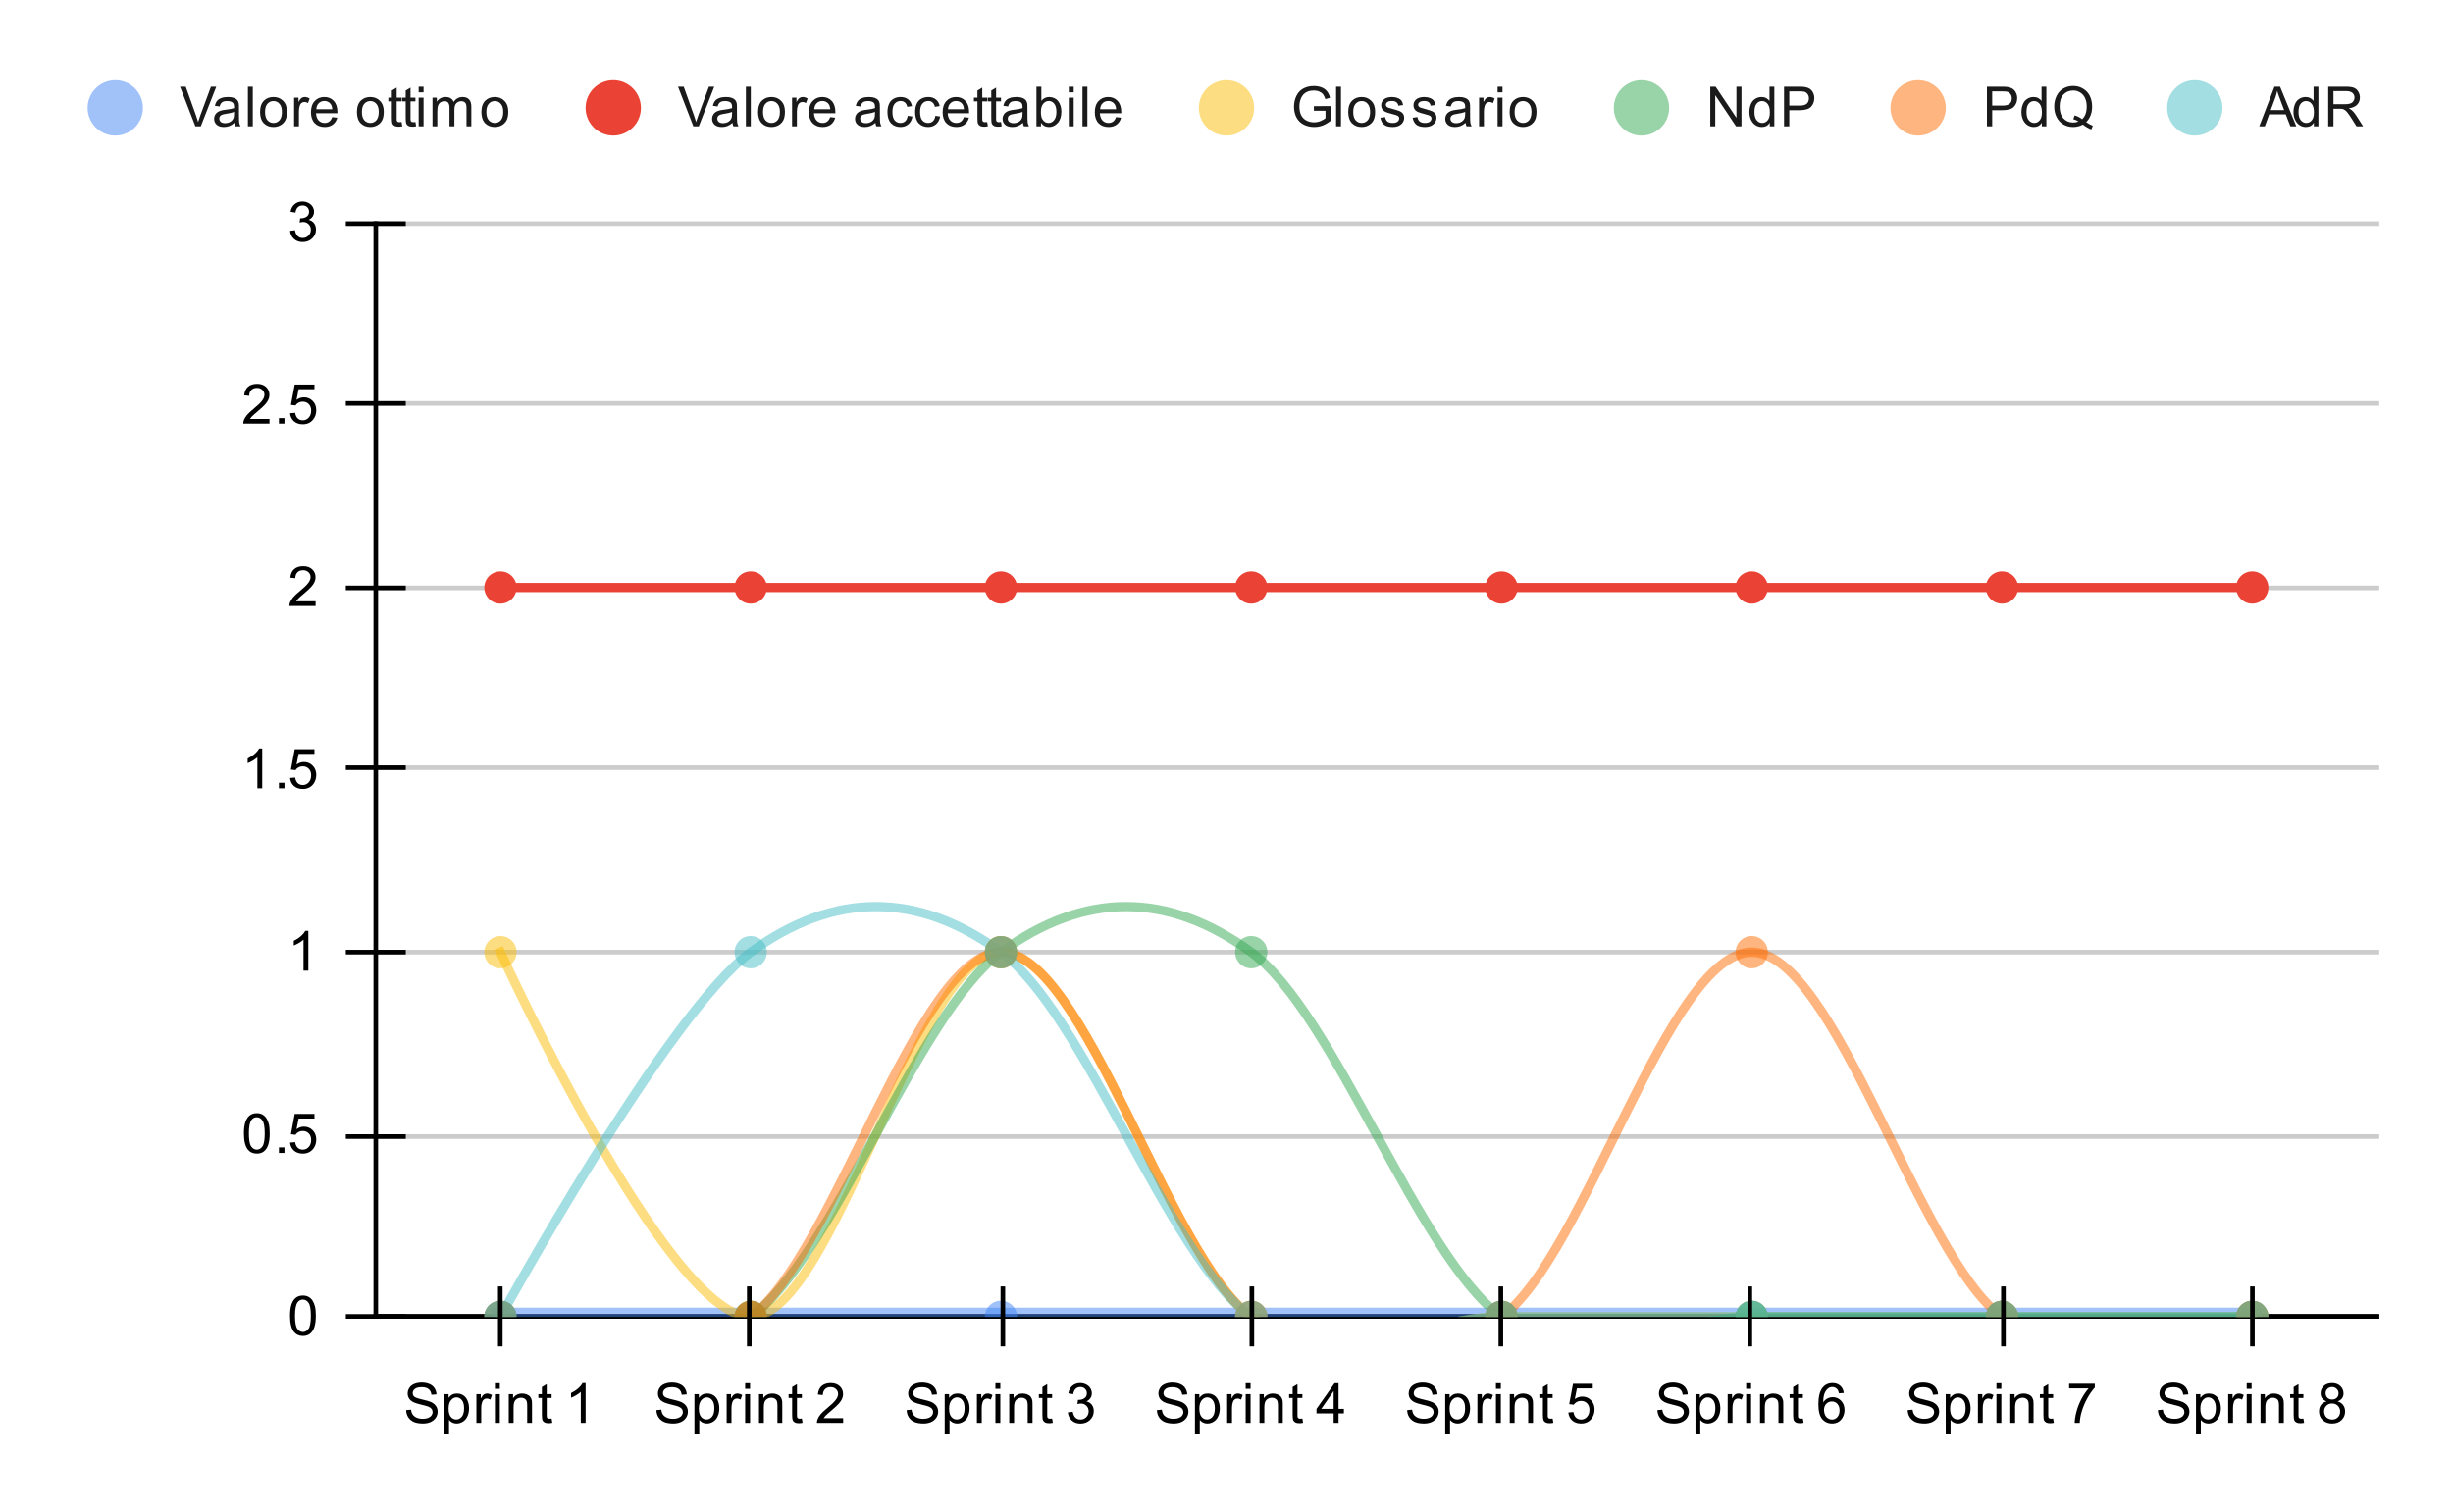 <svg version="1.1" viewBox="0.0 0.0 532.0 328.0" fill="none" stroke="none" stroke-linecap="square" stroke-miterlimit="10" width="532" height="328" xmlns:xlink="http://www.w3.org/1999/xlink" xmlns="http://www.w3.org/2000/svg"><path fill="#ffffff" d="M0 0L532.0 0L532.0 328.0L0 328.0L0 0Z" fill-rule="nonzero"/><path stroke="#333333" stroke-width="1.0" stroke-linecap="butt" d="M81.5 285.5L515.5 285.5" fill-rule="nonzero"/><path stroke="#cccccc" stroke-width="1.0" stroke-linecap="butt" d="M81.5 246.5L515.5 246.5" fill-rule="nonzero"/><path stroke="#cccccc" stroke-width="1.0" stroke-linecap="butt" d="M81.5 206.5L515.5 206.5" fill-rule="nonzero"/><path stroke="#cccccc" stroke-width="1.0" stroke-linecap="butt" d="M81.5 166.5L515.5 166.5" fill-rule="nonzero"/><path stroke="#cccccc" stroke-width="1.0" stroke-linecap="butt" d="M81.5 127.5L515.5 127.5" fill-rule="nonzero"/><path stroke="#cccccc" stroke-width="1.0" stroke-linecap="butt" d="M81.5 87.5L515.5 87.5" fill-rule="nonzero"/><path stroke="#cccccc" stroke-width="1.0" stroke-linecap="butt" d="M81.5 48.5L515.5 48.5" fill-rule="nonzero"/><path stroke="#000000" stroke-width="1.0" stroke-linecap="butt" d="M515.5 285.5L81.5 285.5" fill-rule="nonzero"/><path stroke="#000000" stroke-width="1.0" stroke-linecap="butt" d="M81.5 285.5L81.5 48.5" fill-rule="nonzero"/><clipPath id="id_0"><path d="M81.4 48.333L515.6 48.333L515.6 285.6L81.4 285.6L81.4 48.333Z" clip-rule="nonzero"/></clipPath><path stroke="#4285f4" stroke-width="4.0" stroke-linecap="butt" stroke-opacity="0.502" clip-path="url(#id_0)" d="M108.537 285.6C108.537 285.6 144.721 285.6 162.812 285.6C180.904 285.6 198.996 285.6 217.088 285.6C235.179 285.6 253.271 285.6 271.363 285.6C289.454 285.6 307.546 285.6 325.637 285.6C343.729 285.6 361.821 285.6 379.913 285.6C398.004 285.6 416.096 285.6 434.188 285.6C452.279 285.6 488.462 285.6 488.462 285.6" fill-rule="nonzero"/><path stroke="#ea4335" stroke-width="2.0" stroke-linecap="butt" clip-path="url(#id_0)" d="M108.537 127.422C108.537 127.422 144.721 127.422 162.812 127.422C180.904 127.422 198.996 127.422 217.088 127.422C235.179 127.422 253.271 127.422 271.363 127.422C289.454 127.422 307.546 127.422 325.637 127.422C343.729 127.422 361.821 127.422 379.913 127.422C398.004 127.422 416.096 127.422 434.188 127.422C452.279 127.422 488.462 127.422 488.462 127.422" fill-rule="nonzero"/><path stroke="#fbbc04" stroke-width="2.0" stroke-linecap="butt" stroke-opacity="0.502" clip-path="url(#id_0)" d="M108.537 206.511C108.537 206.511 144.721 285.6 162.812 285.6C180.904 285.6 198.996 206.511 217.088 206.511C235.179 206.511 253.271 272.419 271.363 285.6C289.454 298.781 307.546 285.6 325.637 285.6C343.729 285.6 361.821 285.6 379.913 285.6C398.004 285.6 416.096 285.6 434.188 285.6C452.279 285.6 488.462 285.6 488.462 285.6" fill-rule="nonzero"/><path stroke="#34a853" stroke-width="2.0" stroke-linecap="butt" stroke-opacity="0.502" clip-path="url(#id_0)" d="M108.537 285.6C108.537 285.6 144.721 298.781 162.812 285.6C180.904 272.419 198.996 219.693 217.088 206.511C235.179 193.33 253.271 193.33 271.363 206.511C289.454 219.693 307.546 272.419 325.637 285.6C343.729 298.781 361.821 285.6 379.913 285.6C398.004 285.6 416.096 285.6 434.188 285.6C452.279 285.6 488.462 285.6 488.462 285.6" fill-rule="nonzero"/><path stroke="#ff6d01" stroke-width="2.0" stroke-linecap="butt" stroke-opacity="0.502" clip-path="url(#id_0)" d="M108.537 285.6C108.537 285.6 144.721 298.781 162.812 285.6C180.904 272.419 198.996 206.511 217.088 206.511C235.179 206.511 253.271 272.419 271.363 285.6C289.454 298.781 307.546 298.781 325.637 285.6C343.729 272.419 361.821 206.511 379.913 206.511C398.004 206.511 416.096 272.419 434.188 285.6C452.279 298.781 488.462 285.6 488.462 285.6" fill-rule="nonzero"/><path stroke="#46bdc6" stroke-width="2.0" stroke-linecap="butt" stroke-opacity="0.502" clip-path="url(#id_0)" d="M108.537 285.6C108.537 285.6 144.721 219.693 162.812 206.511C180.904 193.33 198.996 193.33 217.088 206.511C235.179 219.693 253.271 272.419 271.363 285.6C289.454 298.781 307.546 285.6 325.637 285.6C343.729 285.6 361.821 285.6 379.913 285.6C398.004 285.6 416.096 285.6 434.188 285.6C452.279 285.6 488.462 285.6 488.462 285.6" fill-rule="nonzero"/><path fill="#4285f4" fill-opacity="0.502" clip-path="url(#id_0)" d="M112.037 285.6C112.037 287.533 110.471 289.1 108.537 289.1C106.605 289.1 105.037 287.533 105.037 285.6C105.037 283.667 106.605 282.1 108.537 282.1C110.471 282.1 112.037 283.667 112.037 285.6Z" fill-rule="nonzero"/><path fill="#4285f4" fill-opacity="0.502" clip-path="url(#id_0)" d="M166.312 285.6C166.312 287.533 164.745 289.1 162.812 289.1C160.88 289.1 159.312 287.533 159.312 285.6C159.312 283.667 160.88 282.1 162.812 282.1C164.745 282.1 166.312 283.667 166.312 285.6Z" fill-rule="nonzero"/><path fill="#4285f4" fill-opacity="0.502" clip-path="url(#id_0)" d="M220.588 285.6C220.588 287.533 219.02 289.1 217.088 289.1C215.155 289.1 213.588 287.533 213.588 285.6C213.588 283.667 215.155 282.1 217.088 282.1C219.02 282.1 220.588 283.667 220.588 285.6Z" fill-rule="nonzero"/><path fill="#4285f4" fill-opacity="0.502" clip-path="url(#id_0)" d="M274.863 285.6C274.863 287.533 273.296 289.1 271.363 289.1C269.43 289.1 267.863 287.533 267.863 285.6C267.863 283.667 269.43 282.1 271.363 282.1C273.296 282.1 274.863 283.667 274.863 285.6Z" fill-rule="nonzero"/><path fill="#4285f4" fill-opacity="0.502" clip-path="url(#id_0)" d="M329.137 285.6C329.137 287.533 327.57 289.1 325.637 289.1C323.704 289.1 322.137 287.533 322.137 285.6C322.137 283.667 323.704 282.1 325.637 282.1C327.57 282.1 329.137 283.667 329.137 285.6Z" fill-rule="nonzero"/><path fill="#4285f4" fill-opacity="0.502" clip-path="url(#id_0)" d="M383.413 285.6C383.413 287.533 381.846 289.1 379.913 289.1C377.979 289.1 376.413 287.533 376.413 285.6C376.413 283.667 377.979 282.1 379.913 282.1C381.846 282.1 383.413 283.667 383.413 285.6Z" fill-rule="nonzero"/><path fill="#4285f4" fill-opacity="0.502" clip-path="url(#id_0)" d="M437.688 285.6C437.688 287.533 436.12 289.1 434.188 289.1C432.255 289.1 430.688 287.533 430.688 285.6C430.688 283.667 432.255 282.1 434.188 282.1C436.12 282.1 437.688 283.667 437.688 285.6Z" fill-rule="nonzero"/><path fill="#4285f4" fill-opacity="0.502" clip-path="url(#id_0)" d="M491.962 285.6C491.962 287.533 490.396 289.1 488.462 289.1C486.529 289.1 484.962 287.533 484.962 285.6C484.962 283.667 486.529 282.1 488.462 282.1C490.396 282.1 491.962 283.667 491.962 285.6Z" fill-rule="nonzero"/><path fill="#ea4335" clip-path="url(#id_0)" d="M112.037 127.422C112.037 129.355 110.471 130.922 108.537 130.922C106.605 130.922 105.037 129.355 105.037 127.422C105.037 125.489 106.605 123.922 108.537 123.922C110.471 123.922 112.037 125.489 112.037 127.422Z" fill-rule="nonzero"/><path fill="#ea4335" clip-path="url(#id_0)" d="M166.312 127.422C166.312 129.355 164.745 130.922 162.812 130.922C160.88 130.922 159.312 129.355 159.312 127.422C159.312 125.489 160.88 123.922 162.812 123.922C164.745 123.922 166.312 125.489 166.312 127.422Z" fill-rule="nonzero"/><path fill="#ea4335" clip-path="url(#id_0)" d="M220.588 127.422C220.588 129.355 219.02 130.922 217.088 130.922C215.155 130.922 213.588 129.355 213.588 127.422C213.588 125.489 215.155 123.922 217.088 123.922C219.02 123.922 220.588 125.489 220.588 127.422Z" fill-rule="nonzero"/><path fill="#ea4335" clip-path="url(#id_0)" d="M274.863 127.422C274.863 129.355 273.296 130.922 271.363 130.922C269.43 130.922 267.863 129.355 267.863 127.422C267.863 125.489 269.43 123.922 271.363 123.922C273.296 123.922 274.863 125.489 274.863 127.422Z" fill-rule="nonzero"/><path fill="#ea4335" clip-path="url(#id_0)" d="M329.137 127.422C329.137 129.355 327.57 130.922 325.637 130.922C323.704 130.922 322.137 129.355 322.137 127.422C322.137 125.489 323.704 123.922 325.637 123.922C327.57 123.922 329.137 125.489 329.137 127.422Z" fill-rule="nonzero"/><path fill="#ea4335" clip-path="url(#id_0)" d="M383.413 127.422C383.413 129.355 381.846 130.922 379.913 130.922C377.979 130.922 376.413 129.355 376.413 127.422C376.413 125.489 377.979 123.922 379.913 123.922C381.846 123.922 383.413 125.489 383.413 127.422Z" fill-rule="nonzero"/><path fill="#ea4335" clip-path="url(#id_0)" d="M437.688 127.422C437.688 129.355 436.12 130.922 434.188 130.922C432.255 130.922 430.688 129.355 430.688 127.422C430.688 125.489 432.255 123.922 434.188 123.922C436.12 123.922 437.688 125.489 437.688 127.422Z" fill-rule="nonzero"/><path fill="#ea4335" clip-path="url(#id_0)" d="M491.962 127.422C491.962 129.355 490.396 130.922 488.462 130.922C486.529 130.922 484.962 129.355 484.962 127.422C484.962 125.489 486.529 123.922 488.462 123.922C490.396 123.922 491.962 125.489 491.962 127.422Z" fill-rule="nonzero"/><path fill="#fbbc04" fill-opacity="0.502" clip-path="url(#id_0)" d="M112.037 206.511C112.037 208.444 110.471 210.011 108.537 210.011C106.605 210.011 105.037 208.444 105.037 206.511C105.037 204.578 106.605 203.011 108.537 203.011C110.471 203.011 112.037 204.578 112.037 206.511Z" fill-rule="nonzero"/><path fill="#fbbc04" fill-opacity="0.502" clip-path="url(#id_0)" d="M166.312 285.6C166.312 287.533 164.745 289.1 162.812 289.1C160.88 289.1 159.312 287.533 159.312 285.6C159.312 283.667 160.88 282.1 162.812 282.1C164.745 282.1 166.312 283.667 166.312 285.6Z" fill-rule="nonzero"/><path fill="#fbbc04" fill-opacity="0.502" clip-path="url(#id_0)" d="M220.588 206.511C220.588 208.444 219.02 210.011 217.088 210.011C215.155 210.011 213.588 208.444 213.588 206.511C213.588 204.578 215.155 203.011 217.088 203.011C219.02 203.011 220.588 204.578 220.588 206.511Z" fill-rule="nonzero"/><path fill="#fbbc04" fill-opacity="0.502" clip-path="url(#id_0)" d="M274.863 285.6C274.863 287.533 273.296 289.1 271.363 289.1C269.43 289.1 267.863 287.533 267.863 285.6C267.863 283.667 269.43 282.1 271.363 282.1C273.296 282.1 274.863 283.667 274.863 285.6Z" fill-rule="nonzero"/><path fill="#fbbc04" fill-opacity="0.502" clip-path="url(#id_0)" d="M329.137 285.6C329.137 287.533 327.57 289.1 325.637 289.1C323.704 289.1 322.137 287.533 322.137 285.6C322.137 283.667 323.704 282.1 325.637 282.1C327.57 282.1 329.137 283.667 329.137 285.6Z" fill-rule="nonzero"/><path fill="#fbbc04" fill-opacity="0.502" clip-path="url(#id_0)" d="M383.413 285.6C383.413 287.533 381.846 289.1 379.913 289.1C377.979 289.1 376.413 287.533 376.413 285.6C376.413 283.667 377.979 282.1 379.913 282.1C381.846 282.1 383.413 283.667 383.413 285.6Z" fill-rule="nonzero"/><path fill="#fbbc04" fill-opacity="0.502" clip-path="url(#id_0)" d="M437.688 285.6C437.688 287.533 436.12 289.1 434.188 289.1C432.255 289.1 430.688 287.533 430.688 285.6C430.688 283.667 432.255 282.1 434.188 282.1C436.12 282.1 437.688 283.667 437.688 285.6Z" fill-rule="nonzero"/><path fill="#fbbc04" fill-opacity="0.502" clip-path="url(#id_0)" d="M491.962 285.6C491.962 287.533 490.396 289.1 488.462 289.1C486.529 289.1 484.962 287.533 484.962 285.6C484.962 283.667 486.529 282.1 488.462 282.1C490.396 282.1 491.962 283.667 491.962 285.6Z" fill-rule="nonzero"/><path fill="#34a853" fill-opacity="0.502" clip-path="url(#id_0)" d="M112.037 285.6C112.037 287.533 110.471 289.1 108.537 289.1C106.605 289.1 105.037 287.533 105.037 285.6C105.037 283.667 106.605 282.1 108.537 282.1C110.471 282.1 112.037 283.667 112.037 285.6Z" fill-rule="nonzero"/><path fill="#34a853" fill-opacity="0.502" clip-path="url(#id_0)" d="M166.312 285.6C166.312 287.533 164.745 289.1 162.812 289.1C160.88 289.1 159.312 287.533 159.312 285.6C159.312 283.667 160.88 282.1 162.812 282.1C164.745 282.1 166.312 283.667 166.312 285.6Z" fill-rule="nonzero"/><path fill="#34a853" fill-opacity="0.502" clip-path="url(#id_0)" d="M220.588 206.511C220.588 208.444 219.02 210.011 217.088 210.011C215.155 210.011 213.588 208.444 213.588 206.511C213.588 204.578 215.155 203.011 217.088 203.011C219.02 203.011 220.588 204.578 220.588 206.511Z" fill-rule="nonzero"/><path fill="#34a853" fill-opacity="0.502" clip-path="url(#id_0)" d="M274.863 206.511C274.863 208.444 273.296 210.011 271.363 210.011C269.43 210.011 267.863 208.444 267.863 206.511C267.863 204.578 269.43 203.011 271.363 203.011C273.296 203.011 274.863 204.578 274.863 206.511Z" fill-rule="nonzero"/><path fill="#34a853" fill-opacity="0.502" clip-path="url(#id_0)" d="M329.137 285.6C329.137 287.533 327.57 289.1 325.637 289.1C323.704 289.1 322.137 287.533 322.137 285.6C322.137 283.667 323.704 282.1 325.637 282.1C327.57 282.1 329.137 283.667 329.137 285.6Z" fill-rule="nonzero"/><path fill="#34a853" fill-opacity="0.502" clip-path="url(#id_0)" d="M383.413 285.6C383.413 287.533 381.846 289.1 379.913 289.1C377.979 289.1 376.413 287.533 376.413 285.6C376.413 283.667 377.979 282.1 379.913 282.1C381.846 282.1 383.413 283.667 383.413 285.6Z" fill-rule="nonzero"/><path fill="#34a853" fill-opacity="0.502" clip-path="url(#id_0)" d="M437.688 285.6C437.688 287.533 436.12 289.1 434.188 289.1C432.255 289.1 430.688 287.533 430.688 285.6C430.688 283.667 432.255 282.1 434.188 282.1C436.12 282.1 437.688 283.667 437.688 285.6Z" fill-rule="nonzero"/><path fill="#34a853" fill-opacity="0.502" clip-path="url(#id_0)" d="M491.962 285.6C491.962 287.533 490.396 289.1 488.462 289.1C486.529 289.1 484.962 287.533 484.962 285.6C484.962 283.667 486.529 282.1 488.462 282.1C490.396 282.1 491.962 283.667 491.962 285.6Z" fill-rule="nonzero"/><path fill="#ff6d01" fill-opacity="0.502" clip-path="url(#id_0)" d="M112.037 285.6C112.037 287.533 110.471 289.1 108.537 289.1C106.605 289.1 105.037 287.533 105.037 285.6C105.037 283.667 106.605 282.1 108.537 282.1C110.471 282.1 112.037 283.667 112.037 285.6Z" fill-rule="nonzero"/><path fill="#ff6d01" fill-opacity="0.502" clip-path="url(#id_0)" d="M166.312 285.6C166.312 287.533 164.745 289.1 162.812 289.1C160.88 289.1 159.312 287.533 159.312 285.6C159.312 283.667 160.88 282.1 162.812 282.1C164.745 282.1 166.312 283.667 166.312 285.6Z" fill-rule="nonzero"/><path fill="#ff6d01" fill-opacity="0.502" clip-path="url(#id_0)" d="M220.588 206.511C220.588 208.444 219.02 210.011 217.088 210.011C215.155 210.011 213.588 208.444 213.588 206.511C213.588 204.578 215.155 203.011 217.088 203.011C219.02 203.011 220.588 204.578 220.588 206.511Z" fill-rule="nonzero"/><path fill="#ff6d01" fill-opacity="0.502" clip-path="url(#id_0)" d="M274.863 285.6C274.863 287.533 273.296 289.1 271.363 289.1C269.43 289.1 267.863 287.533 267.863 285.6C267.863 283.667 269.43 282.1 271.363 282.1C273.296 282.1 274.863 283.667 274.863 285.6Z" fill-rule="nonzero"/><path fill="#ff6d01" fill-opacity="0.502" clip-path="url(#id_0)" d="M329.137 285.6C329.137 287.533 327.57 289.1 325.637 289.1C323.704 289.1 322.137 287.533 322.137 285.6C322.137 283.667 323.704 282.1 325.637 282.1C327.57 282.1 329.137 283.667 329.137 285.6Z" fill-rule="nonzero"/><path fill="#ff6d01" fill-opacity="0.502" clip-path="url(#id_0)" d="M383.413 206.511C383.413 208.444 381.846 210.011 379.913 210.011C377.979 210.011 376.413 208.444 376.413 206.511C376.413 204.578 377.979 203.011 379.913 203.011C381.846 203.011 383.413 204.578 383.413 206.511Z" fill-rule="nonzero"/><path fill="#ff6d01" fill-opacity="0.502" clip-path="url(#id_0)" d="M437.688 285.6C437.688 287.533 436.12 289.1 434.188 289.1C432.255 289.1 430.688 287.533 430.688 285.6C430.688 283.667 432.255 282.1 434.188 282.1C436.12 282.1 437.688 283.667 437.688 285.6Z" fill-rule="nonzero"/><path fill="#ff6d01" fill-opacity="0.502" clip-path="url(#id_0)" d="M491.962 285.6C491.962 287.533 490.396 289.1 488.462 289.1C486.529 289.1 484.962 287.533 484.962 285.6C484.962 283.667 486.529 282.1 488.462 282.1C490.396 282.1 491.962 283.667 491.962 285.6Z" fill-rule="nonzero"/><path fill="#46bdc6" fill-opacity="0.502" clip-path="url(#id_0)" d="M112.037 285.6C112.037 287.533 110.471 289.1 108.537 289.1C106.605 289.1 105.037 287.533 105.037 285.6C105.037 283.667 106.605 282.1 108.537 282.1C110.471 282.1 112.037 283.667 112.037 285.6Z" fill-rule="nonzero"/><path fill="#46bdc6" fill-opacity="0.502" clip-path="url(#id_0)" d="M166.312 206.511C166.312 208.444 164.745 210.011 162.812 210.011C160.88 210.011 159.312 208.444 159.312 206.511C159.312 204.578 160.88 203.011 162.812 203.011C164.745 203.011 166.312 204.578 166.312 206.511Z" fill-rule="nonzero"/><path fill="#46bdc6" fill-opacity="0.502" clip-path="url(#id_0)" d="M220.588 206.511C220.588 208.444 219.02 210.011 217.088 210.011C215.155 210.011 213.588 208.444 213.588 206.511C213.588 204.578 215.155 203.011 217.088 203.011C219.02 203.011 220.588 204.578 220.588 206.511Z" fill-rule="nonzero"/><path fill="#46bdc6" fill-opacity="0.502" clip-path="url(#id_0)" d="M274.863 285.6C274.863 287.533 273.296 289.1 271.363 289.1C269.43 289.1 267.863 287.533 267.863 285.6C267.863 283.667 269.43 282.1 271.363 282.1C273.296 282.1 274.863 283.667 274.863 285.6Z" fill-rule="nonzero"/><path fill="#46bdc6" fill-opacity="0.502" clip-path="url(#id_0)" d="M329.137 285.6C329.137 287.533 327.57 289.1 325.637 289.1C323.704 289.1 322.137 287.533 322.137 285.6C322.137 283.667 323.704 282.1 325.637 282.1C327.57 282.1 329.137 283.667 329.137 285.6Z" fill-rule="nonzero"/><path fill="#46bdc6" fill-opacity="0.502" clip-path="url(#id_0)" d="M383.413 285.6C383.413 287.533 381.846 289.1 379.913 289.1C377.979 289.1 376.413 287.533 376.413 285.6C376.413 283.667 377.979 282.1 379.913 282.1C381.846 282.1 383.413 283.667 383.413 285.6Z" fill-rule="nonzero"/><path fill="#46bdc6" fill-opacity="0.502" clip-path="url(#id_0)" d="M437.688 285.6C437.688 287.533 436.12 289.1 434.188 289.1C432.255 289.1 430.688 287.533 430.688 285.6C430.688 283.667 432.255 282.1 434.188 282.1C436.12 282.1 437.688 283.667 437.688 285.6Z" fill-rule="nonzero"/><path fill="#46bdc6" fill-opacity="0.502" clip-path="url(#id_0)" d="M491.962 285.6C491.962 287.533 490.396 289.1 488.462 289.1C486.529 289.1 484.962 287.533 484.962 285.6C484.962 283.667 486.529 282.1 488.462 282.1C490.396 282.1 491.962 283.667 491.962 285.6Z" fill-rule="nonzero"/><path stroke="#000000" stroke-width="1.0" stroke-linecap="butt" d="M108.5 291.5L108.5 279.5" fill-rule="nonzero"/><path stroke="#000000" stroke-width="1.0" stroke-linecap="butt" d="M162.5 291.5L162.5 279.5" fill-rule="nonzero"/><path stroke="#000000" stroke-width="1.0" stroke-linecap="butt" d="M217.5 291.5L217.5 279.5" fill-rule="nonzero"/><path stroke="#000000" stroke-width="1.0" stroke-linecap="butt" d="M271.5 291.5L271.5 279.5" fill-rule="nonzero"/><path stroke="#000000" stroke-width="1.0" stroke-linecap="butt" d="M325.5 291.5L325.5 279.5" fill-rule="nonzero"/><path stroke="#000000" stroke-width="1.0" stroke-linecap="butt" d="M379.5 291.5L379.5 279.5" fill-rule="nonzero"/><path stroke="#000000" stroke-width="1.0" stroke-linecap="butt" d="M434.5 291.5L434.5 279.5" fill-rule="nonzero"/><path stroke="#000000" stroke-width="1.0" stroke-linecap="butt" d="M488.5 291.5L488.5 279.5" fill-rule="nonzero"/><path stroke="#000000" stroke-width="1.0" stroke-linecap="butt" d="M75.5 285.5L87.5 285.5" fill-rule="nonzero"/><path stroke="#000000" stroke-width="1.0" stroke-linecap="butt" d="M75.5 246.5L87.5 246.5" fill-rule="nonzero"/><path stroke="#000000" stroke-width="1.0" stroke-linecap="butt" d="M75.5 206.5L87.5 206.5" fill-rule="nonzero"/><path stroke="#000000" stroke-width="1.0" stroke-linecap="butt" d="M75.5 166.5L87.5 166.5" fill-rule="nonzero"/><path stroke="#000000" stroke-width="1.0" stroke-linecap="butt" d="M75.5 127.5L87.5 127.5" fill-rule="nonzero"/><path stroke="#000000" stroke-width="1.0" stroke-linecap="butt" d="M75.5 87.5L87.5 87.5" fill-rule="nonzero"/><path stroke="#000000" stroke-width="1.0" stroke-linecap="butt" d="M75.5 48.5L87.5 48.5" fill-rule="nonzero"/><path fill="#000000" d="M62.9 285.366Q62.9 283.834 63.212 282.913Q63.525 281.975 64.134 281.475Q64.759 280.975 65.697 280.975Q66.384 280.975 66.9 281.256Q67.431 281.538 67.775 282.069Q68.119 282.584 68.306 283.334Q68.494 284.084 68.494 285.366Q68.494 286.881 68.181 287.803Q67.884 288.725 67.259 289.241Q66.65 289.741 65.697 289.741Q64.463 289.741 63.744 288.85Q62.9 287.788 62.9 285.366ZM63.978 285.366Q63.978 287.475 64.478 288.178Q64.978 288.881 65.697 288.881Q66.431 288.881 66.916 288.178Q67.416 287.475 67.416 285.366Q67.416 283.241 66.916 282.553Q66.431 281.85 65.681 281.85Q64.963 281.85 64.525 282.459Q63.978 283.241 63.978 285.366Z" fill-rule="nonzero"/><path fill="#000000" d="M52.9 245.821Q52.9 244.29 53.212 243.368Q53.525 242.431 54.134 241.931Q54.759 241.431 55.697 241.431Q56.384 241.431 56.9 241.712Q57.431 241.993 57.775 242.524Q58.119 243.04 58.306 243.79Q58.494 244.54 58.494 245.821Q58.494 247.337 58.181 248.259Q57.884 249.181 57.259 249.696Q56.65 250.196 55.697 250.196Q54.462 250.196 53.744 249.306Q52.9 248.243 52.9 245.821ZM53.978 245.821Q53.978 247.931 54.478 248.634Q54.978 249.337 55.697 249.337Q56.431 249.337 56.916 248.634Q57.416 247.931 57.416 245.821Q57.416 243.696 56.916 243.009Q56.431 242.306 55.681 242.306Q54.962 242.306 54.525 242.915Q53.978 243.696 53.978 245.821ZM60.494 250.056L60.494 248.852L61.697 248.852L61.697 250.056L60.494 250.056ZM62.9 247.806L64.009 247.712Q64.134 248.524 64.572 248.931Q65.025 249.337 65.666 249.337Q66.416 249.337 66.947 248.759Q67.478 248.181 67.478 247.243Q67.478 246.337 66.963 245.821Q66.463 245.29 65.634 245.29Q65.134 245.29 64.713 245.524Q64.306 245.759 64.072 246.118L63.087 245.993L63.916 241.587L68.197 241.587L68.197 242.587L64.759 242.587L64.306 244.899Q65.072 244.352 65.916 244.352Q67.041 244.352 67.806 245.134Q68.588 245.915 68.588 247.149Q68.588 248.306 67.916 249.165Q67.088 250.196 65.666 250.196Q64.494 250.196 63.744 249.54Q63.009 248.884 62.9 247.806Z" fill-rule="nonzero"/><path fill="#000000" d="M66.869 210.511L65.822 210.511L65.822 203.792Q65.431 204.152 64.806 204.527Q64.197 204.886 63.712 205.058L63.712 204.042Q64.588 203.62 65.244 203.042Q65.916 202.449 66.197 201.886L66.869 201.886L66.869 210.511Z" fill-rule="nonzero"/><path fill="#000000" d="M56.869 170.967L55.822 170.967L55.822 164.248Q55.431 164.607 54.806 164.982Q54.197 165.342 53.712 165.514L53.712 164.498Q54.587 164.076 55.244 163.498Q55.916 162.904 56.197 162.342L56.869 162.342L56.869 170.967ZM60.494 170.967L60.494 169.764L61.697 169.764L61.697 170.967L60.494 170.967ZM62.9 168.717L64.009 168.623Q64.134 169.435 64.572 169.842Q65.025 170.248 65.666 170.248Q66.416 170.248 66.947 169.67Q67.478 169.092 67.478 168.154Q67.478 167.248 66.963 166.732Q66.463 166.201 65.634 166.201Q65.134 166.201 64.713 166.435Q64.306 166.67 64.072 167.029L63.087 166.904L63.916 162.498L68.197 162.498L68.197 163.498L64.759 163.498L64.306 165.81Q65.072 165.264 65.916 165.264Q67.041 165.264 67.806 166.045Q68.588 166.826 68.588 168.06Q68.588 169.217 67.916 170.076Q67.088 171.107 65.666 171.107Q64.494 171.107 63.744 170.451Q63.009 169.795 62.9 168.717Z" fill-rule="nonzero"/><path fill="#000000" d="M68.447 130.407L68.447 131.422L62.759 131.422Q62.759 131.047 62.884 130.688Q63.103 130.11 63.572 129.547Q64.056 128.985 64.963 128.25Q66.369 127.094 66.853 126.422Q67.353 125.75 67.353 125.157Q67.353 124.532 66.9 124.11Q66.447 123.672 65.728 123.672Q64.963 123.672 64.509 124.125Q64.056 124.578 64.041 125.391L62.962 125.282Q63.072 124.063 63.791 123.438Q64.525 122.797 65.759 122.797Q66.994 122.797 67.713 123.485Q68.431 124.172 68.431 125.188Q68.431 125.703 68.213 126.203Q68.009 126.688 67.509 127.25Q67.025 127.797 65.9 128.75Q64.947 129.547 64.666 129.844Q64.4 130.125 64.228 130.407L68.447 130.407Z" fill-rule="nonzero"/><path fill="#000000" d="M58.447 90.862L58.447 91.878L52.759 91.878Q52.759 91.503 52.884 91.143Q53.103 90.565 53.572 90.003Q54.056 89.44 54.962 88.706Q56.369 87.55 56.853 86.878Q57.353 86.206 57.353 85.612Q57.353 84.987 56.9 84.565Q56.447 84.128 55.728 84.128Q54.962 84.128 54.509 84.581Q54.056 85.034 54.041 85.847L52.962 85.737Q53.072 84.518 53.791 83.893Q54.525 83.253 55.759 83.253Q56.994 83.253 57.712 83.94Q58.431 84.628 58.431 85.643Q58.431 86.159 58.212 86.659Q58.009 87.143 57.509 87.706Q57.025 88.253 55.9 89.206Q54.947 90.003 54.666 90.3Q54.4 90.581 54.228 90.862L58.447 90.862ZM60.494 91.878L60.494 90.675L61.697 90.675L61.697 91.878L60.494 91.878ZM62.9 89.628L64.009 89.534Q64.134 90.347 64.572 90.753Q65.025 91.159 65.666 91.159Q66.416 91.159 66.947 90.581Q67.478 90.003 67.478 89.065Q67.478 88.159 66.963 87.643Q66.463 87.112 65.634 87.112Q65.134 87.112 64.713 87.347Q64.306 87.581 64.072 87.94L63.087 87.815L63.916 83.409L68.197 83.409L68.197 84.409L64.759 84.409L64.306 86.722Q65.072 86.175 65.916 86.175Q67.041 86.175 67.806 86.956Q68.588 87.737 68.588 88.972Q68.588 90.128 67.916 90.987Q67.088 92.018 65.666 92.018Q64.494 92.018 63.744 91.362Q63.009 90.706 62.9 89.628Z" fill-rule="nonzero"/><path fill="#000000" d="M62.9 50.068L63.962 49.927Q64.134 50.818 64.572 51.224Q65.009 51.615 65.634 51.615Q66.384 51.615 66.9 51.099Q67.416 50.583 67.416 49.818Q67.416 49.099 66.931 48.63Q66.463 48.146 65.728 48.146Q65.431 48.146 64.978 48.271L65.103 47.333Q65.213 47.349 65.275 47.349Q65.947 47.349 66.478 47.005Q67.025 46.646 67.025 45.911Q67.025 45.333 66.634 44.958Q66.244 44.568 65.619 44.568Q65.009 44.568 64.588 44.958Q64.181 45.349 64.072 46.115L63.009 45.927Q63.197 44.88 63.884 44.302Q64.572 43.708 65.588 43.708Q66.291 43.708 66.884 44.021Q67.478 44.318 67.791 44.833Q68.103 45.349 68.103 45.943Q68.103 46.49 67.806 46.958Q67.509 47.411 66.931 47.677Q67.681 47.849 68.103 48.411Q68.525 48.958 68.525 49.802Q68.525 50.927 67.697 51.708Q66.884 52.49 65.634 52.49Q64.509 52.49 63.759 51.818Q63.009 51.13 62.9 50.068Z" fill-rule="nonzero"/><path fill="#000000" d="M88.084 305.834L89.147 305.741Q89.225 306.397 89.506 306.803Q89.787 307.209 90.366 307.475Q90.959 307.725 91.694 307.725Q92.334 307.725 92.834 307.538Q93.334 307.334 93.569 307.006Q93.819 306.663 93.819 306.272Q93.819 305.866 93.584 305.569Q93.35 305.256 92.819 305.053Q92.459 304.913 91.272 304.631Q90.1 304.35 89.631 304.1Q89.006 303.772 88.709 303.303Q88.412 302.819 88.412 302.225Q88.412 301.584 88.772 301.022Q89.147 300.444 89.85 300.163Q90.569 299.866 91.428 299.866Q92.381 299.866 93.116 300.178Q93.85 300.475 94.241 301.084Q94.631 301.678 94.662 302.428L93.569 302.506Q93.475 301.694 92.959 301.288Q92.459 300.866 91.475 300.866Q90.444 300.866 89.975 301.241Q89.506 301.616 89.506 302.147Q89.506 302.616 89.834 302.913Q90.162 303.209 91.537 303.522Q92.928 303.834 93.444 304.069Q94.194 304.428 94.553 304.959Q94.912 305.475 94.912 306.178Q94.912 306.866 94.522 307.475Q94.131 308.069 93.397 308.413Q92.662 308.741 91.741 308.741Q90.569 308.741 89.772 308.413Q88.991 308.069 88.537 307.381Q88.1 306.694 88.084 305.834ZM96.334 310.991L96.334 302.381L97.287 302.381L97.287 303.178Q97.631 302.709 98.053 302.475Q98.491 302.241 99.1 302.241Q99.897 302.241 100.506 302.647Q101.116 303.053 101.412 303.803Q101.725 304.553 101.725 305.444Q101.725 306.397 101.381 307.163Q101.053 307.928 100.397 308.334Q99.741 308.741 99.022 308.741Q98.491 308.741 98.069 308.522Q97.647 308.288 97.381 307.959L97.381 310.991L96.334 310.991ZM97.287 305.522Q97.287 306.725 97.772 307.303Q98.256 307.866 98.944 307.866Q99.647 307.866 100.147 307.272Q100.647 306.678 100.647 305.428Q100.647 304.241 100.162 303.663Q99.678 303.069 98.991 303.069Q98.319 303.069 97.803 303.694Q97.287 304.319 97.287 305.522ZM103.319 308.6L103.319 302.381L104.272 302.381L104.272 303.319Q104.631 302.663 104.928 302.459Q105.241 302.241 105.616 302.241Q106.147 302.241 106.694 302.569L106.334 303.553Q105.944 303.319 105.569 303.319Q105.209 303.319 104.928 303.538Q104.662 303.741 104.553 304.116Q104.366 304.678 104.366 305.334L104.366 308.6L103.319 308.6ZM107.334 301.225L107.334 300.006L108.397 300.006L108.397 301.225L107.334 301.225ZM107.334 308.6L107.334 302.381L108.397 302.381L108.397 308.6L107.334 308.6ZM110.334 308.6L110.334 302.381L111.272 302.381L111.272 303.256Q111.959 302.241 113.256 302.241Q113.819 302.241 114.287 302.444Q114.772 302.647 115.006 302.975Q115.241 303.303 115.334 303.741Q115.381 304.038 115.381 304.772L115.381 308.6L114.334 308.6L114.334 304.819Q114.334 304.163 114.209 303.85Q114.084 303.538 113.772 303.35Q113.459 303.147 113.037 303.147Q112.366 303.147 111.866 303.584Q111.381 304.006 111.381 305.194L111.381 308.6L110.334 308.6ZM119.631 307.663L119.787 308.584Q119.334 308.678 118.991 308.678Q118.412 308.678 118.1 308.506Q117.787 308.319 117.647 308.022Q117.522 307.725 117.522 306.772L117.522 303.194L116.756 303.194L116.756 302.381L117.522 302.381L117.522 300.834L118.569 300.209L118.569 302.381L119.631 302.381L119.631 303.194L118.569 303.194L118.569 306.834Q118.569 307.288 118.616 307.413Q118.678 307.538 118.803 307.616Q118.928 307.694 119.162 307.694Q119.35 307.694 119.631 307.663ZM127.006 308.6L125.959 308.6L125.959 301.881Q125.569 302.241 124.944 302.616Q124.334 302.975 123.85 303.147L123.85 302.131Q124.725 301.709 125.381 301.131Q126.053 300.538 126.334 299.975L127.006 299.975L127.006 308.6Z" fill-rule="nonzero"/><path fill="#000000" d="M142.359 305.834L143.422 305.741Q143.5 306.397 143.781 306.803Q144.062 307.209 144.641 307.475Q145.234 307.725 145.969 307.725Q146.609 307.725 147.109 307.538Q147.609 307.334 147.844 307.006Q148.094 306.663 148.094 306.272Q148.094 305.866 147.859 305.569Q147.625 305.256 147.094 305.053Q146.734 304.913 145.547 304.631Q144.375 304.35 143.906 304.1Q143.281 303.772 142.984 303.303Q142.688 302.819 142.688 302.225Q142.688 301.584 143.047 301.022Q143.422 300.444 144.125 300.163Q144.844 299.866 145.703 299.866Q146.656 299.866 147.391 300.178Q148.125 300.475 148.516 301.084Q148.906 301.678 148.938 302.428L147.844 302.506Q147.75 301.694 147.234 301.288Q146.734 300.866 145.75 300.866Q144.719 300.866 144.25 301.241Q143.781 301.616 143.781 302.147Q143.781 302.616 144.109 302.913Q144.438 303.209 145.812 303.522Q147.203 303.834 147.719 304.069Q148.469 304.428 148.828 304.959Q149.188 305.475 149.188 306.178Q149.188 306.866 148.797 307.475Q148.406 308.069 147.672 308.413Q146.938 308.741 146.016 308.741Q144.844 308.741 144.047 308.413Q143.266 308.069 142.812 307.381Q142.375 306.694 142.359 305.834ZM150.609 310.991L150.609 302.381L151.562 302.381L151.562 303.178Q151.906 302.709 152.328 302.475Q152.766 302.241 153.375 302.241Q154.172 302.241 154.781 302.647Q155.391 303.053 155.688 303.803Q156.0 304.553 156.0 305.444Q156.0 306.397 155.656 307.163Q155.328 307.928 154.672 308.334Q154.016 308.741 153.297 308.741Q152.766 308.741 152.344 308.522Q151.922 308.288 151.656 307.959L151.656 310.991L150.609 310.991ZM151.562 305.522Q151.562 306.725 152.047 307.303Q152.531 307.866 153.219 307.866Q153.922 307.866 154.422 307.272Q154.922 306.678 154.922 305.428Q154.922 304.241 154.438 303.663Q153.953 303.069 153.266 303.069Q152.594 303.069 152.078 303.694Q151.562 304.319 151.562 305.522ZM157.594 308.6L157.594 302.381L158.547 302.381L158.547 303.319Q158.906 302.663 159.203 302.459Q159.516 302.241 159.891 302.241Q160.422 302.241 160.969 302.569L160.609 303.553Q160.219 303.319 159.844 303.319Q159.484 303.319 159.203 303.538Q158.938 303.741 158.828 304.116Q158.641 304.678 158.641 305.334L158.641 308.6L157.594 308.6ZM161.609 301.225L161.609 300.006L162.672 300.006L162.672 301.225L161.609 301.225ZM161.609 308.6L161.609 302.381L162.672 302.381L162.672 308.6L161.609 308.6ZM164.609 308.6L164.609 302.381L165.547 302.381L165.547 303.256Q166.234 302.241 167.531 302.241Q168.094 302.241 168.562 302.444Q169.047 302.647 169.281 302.975Q169.516 303.303 169.609 303.741Q169.656 304.038 169.656 304.772L169.656 308.6L168.609 308.6L168.609 304.819Q168.609 304.163 168.484 303.85Q168.359 303.538 168.047 303.35Q167.734 303.147 167.312 303.147Q166.641 303.147 166.141 303.584Q165.656 304.006 165.656 305.194L165.656 308.6L164.609 308.6ZM173.906 307.663L174.062 308.584Q173.609 308.678 173.266 308.678Q172.688 308.678 172.375 308.506Q172.062 308.319 171.922 308.022Q171.797 307.725 171.797 306.772L171.797 303.194L171.031 303.194L171.031 302.381L171.797 302.381L171.797 300.834L172.844 300.209L172.844 302.381L173.906 302.381L173.906 303.194L172.844 303.194L172.844 306.834Q172.844 307.288 172.891 307.413Q172.953 307.538 173.078 307.616Q173.203 307.694 173.438 307.694Q173.625 307.694 173.906 307.663ZM182.859 307.584L182.859 308.6L177.172 308.6Q177.172 308.225 177.297 307.866Q177.516 307.288 177.984 306.725Q178.469 306.163 179.375 305.428Q180.781 304.272 181.266 303.6Q181.766 302.928 181.766 302.334Q181.766 301.709 181.312 301.288Q180.859 300.85 180.141 300.85Q179.375 300.85 178.922 301.303Q178.469 301.756 178.453 302.569L177.375 302.459Q177.484 301.241 178.203 300.616Q178.938 299.975 180.172 299.975Q181.406 299.975 182.125 300.663Q182.844 301.35 182.844 302.366Q182.844 302.881 182.625 303.381Q182.422 303.866 181.922 304.428Q181.438 304.975 180.312 305.928Q179.359 306.725 179.078 307.022Q178.812 307.303 178.641 307.584L182.859 307.584Z" fill-rule="nonzero"/><path fill="#000000" d="M196.634 305.834L197.697 305.741Q197.775 306.397 198.056 306.803Q198.338 307.209 198.916 307.475Q199.509 307.725 200.244 307.725Q200.884 307.725 201.384 307.538Q201.884 307.334 202.119 307.006Q202.369 306.663 202.369 306.272Q202.369 305.866 202.134 305.569Q201.9 305.256 201.369 305.053Q201.009 304.913 199.822 304.631Q198.65 304.35 198.181 304.1Q197.556 303.772 197.259 303.303Q196.963 302.819 196.963 302.225Q196.963 301.584 197.322 301.022Q197.697 300.444 198.4 300.163Q199.119 299.866 199.978 299.866Q200.931 299.866 201.666 300.178Q202.4 300.475 202.791 301.084Q203.181 301.678 203.213 302.428L202.119 302.506Q202.025 301.694 201.509 301.288Q201.009 300.866 200.025 300.866Q198.994 300.866 198.525 301.241Q198.056 301.616 198.056 302.147Q198.056 302.616 198.384 302.913Q198.713 303.209 200.088 303.522Q201.478 303.834 201.994 304.069Q202.744 304.428 203.103 304.959Q203.463 305.475 203.463 306.178Q203.463 306.866 203.072 307.475Q202.681 308.069 201.947 308.413Q201.213 308.741 200.291 308.741Q199.119 308.741 198.322 308.413Q197.541 308.069 197.088 307.381Q196.65 306.694 196.634 305.834ZM204.884 310.991L204.884 302.381L205.838 302.381L205.838 303.178Q206.181 302.709 206.603 302.475Q207.041 302.241 207.65 302.241Q208.447 302.241 209.056 302.647Q209.666 303.053 209.963 303.803Q210.275 304.553 210.275 305.444Q210.275 306.397 209.931 307.163Q209.603 307.928 208.947 308.334Q208.291 308.741 207.572 308.741Q207.041 308.741 206.619 308.522Q206.197 308.288 205.931 307.959L205.931 310.991L204.884 310.991ZM205.838 305.522Q205.838 306.725 206.322 307.303Q206.806 307.866 207.494 307.866Q208.197 307.866 208.697 307.272Q209.197 306.678 209.197 305.428Q209.197 304.241 208.713 303.663Q208.228 303.069 207.541 303.069Q206.869 303.069 206.353 303.694Q205.838 304.319 205.838 305.522ZM211.869 308.6L211.869 302.381L212.822 302.381L212.822 303.319Q213.181 302.663 213.478 302.459Q213.791 302.241 214.166 302.241Q214.697 302.241 215.244 302.569L214.884 303.553Q214.494 303.319 214.119 303.319Q213.759 303.319 213.478 303.538Q213.213 303.741 213.103 304.116Q212.916 304.678 212.916 305.334L212.916 308.6L211.869 308.6ZM215.884 301.225L215.884 300.006L216.947 300.006L216.947 301.225L215.884 301.225ZM215.884 308.6L215.884 302.381L216.947 302.381L216.947 308.6L215.884 308.6ZM218.884 308.6L218.884 302.381L219.822 302.381L219.822 303.256Q220.509 302.241 221.806 302.241Q222.369 302.241 222.838 302.444Q223.322 302.647 223.556 302.975Q223.791 303.303 223.884 303.741Q223.931 304.038 223.931 304.772L223.931 308.6L222.884 308.6L222.884 304.819Q222.884 304.163 222.759 303.85Q222.634 303.538 222.322 303.35Q222.009 303.147 221.588 303.147Q220.916 303.147 220.416 303.584Q219.931 304.006 219.931 305.194L219.931 308.6L218.884 308.6ZM228.181 307.663L228.338 308.584Q227.884 308.678 227.541 308.678Q226.963 308.678 226.65 308.506Q226.338 308.319 226.197 308.022Q226.072 307.725 226.072 306.772L226.072 303.194L225.306 303.194L225.306 302.381L226.072 302.381L226.072 300.834L227.119 300.209L227.119 302.381L228.181 302.381L228.181 303.194L227.119 303.194L227.119 306.834Q227.119 307.288 227.166 307.413Q227.228 307.538 227.353 307.616Q227.478 307.694 227.713 307.694Q227.9 307.694 228.181 307.663ZM231.588 306.334L232.65 306.194Q232.822 307.084 233.259 307.491Q233.697 307.881 234.322 307.881Q235.072 307.881 235.588 307.366Q236.103 306.85 236.103 306.084Q236.103 305.366 235.619 304.897Q235.15 304.413 234.416 304.413Q234.119 304.413 233.666 304.538L233.791 303.6Q233.9 303.616 233.963 303.616Q234.634 303.616 235.166 303.272Q235.713 302.913 235.713 302.178Q235.713 301.6 235.322 301.225Q234.931 300.834 234.306 300.834Q233.697 300.834 233.275 301.225Q232.869 301.616 232.759 302.381L231.697 302.194Q231.884 301.147 232.572 300.569Q233.259 299.975 234.275 299.975Q234.978 299.975 235.572 300.288Q236.166 300.584 236.478 301.1Q236.791 301.616 236.791 302.209Q236.791 302.756 236.494 303.225Q236.197 303.678 235.619 303.944Q236.369 304.116 236.791 304.678Q237.213 305.225 237.213 306.069Q237.213 307.194 236.384 307.975Q235.572 308.756 234.322 308.756Q233.197 308.756 232.447 308.084Q231.697 307.397 231.588 306.334Z" fill-rule="nonzero"/><path fill="#000000" d="M250.909 305.834L251.972 305.741Q252.05 306.397 252.331 306.803Q252.613 307.209 253.191 307.475Q253.784 307.725 254.519 307.725Q255.159 307.725 255.659 307.538Q256.159 307.334 256.394 307.006Q256.644 306.663 256.644 306.272Q256.644 305.866 256.409 305.569Q256.175 305.256 255.644 305.053Q255.284 304.913 254.097 304.631Q252.925 304.35 252.456 304.1Q251.831 303.772 251.534 303.303Q251.238 302.819 251.238 302.225Q251.238 301.584 251.597 301.022Q251.972 300.444 252.675 300.163Q253.394 299.866 254.253 299.866Q255.206 299.866 255.941 300.178Q256.675 300.475 257.066 301.084Q257.456 301.678 257.488 302.428L256.394 302.506Q256.3 301.694 255.784 301.288Q255.284 300.866 254.3 300.866Q253.269 300.866 252.8 301.241Q252.331 301.616 252.331 302.147Q252.331 302.616 252.659 302.913Q252.988 303.209 254.363 303.522Q255.753 303.834 256.269 304.069Q257.019 304.428 257.378 304.959Q257.738 305.475 257.738 306.178Q257.738 306.866 257.347 307.475Q256.956 308.069 256.222 308.413Q255.488 308.741 254.566 308.741Q253.394 308.741 252.597 308.413Q251.816 308.069 251.363 307.381Q250.925 306.694 250.909 305.834ZM259.159 310.991L259.159 302.381L260.113 302.381L260.113 303.178Q260.456 302.709 260.878 302.475Q261.316 302.241 261.925 302.241Q262.722 302.241 263.331 302.647Q263.941 303.053 264.238 303.803Q264.55 304.553 264.55 305.444Q264.55 306.397 264.206 307.163Q263.878 307.928 263.222 308.334Q262.566 308.741 261.847 308.741Q261.316 308.741 260.894 308.522Q260.472 308.288 260.206 307.959L260.206 310.991L259.159 310.991ZM260.113 305.522Q260.113 306.725 260.597 307.303Q261.081 307.866 261.769 307.866Q262.472 307.866 262.972 307.272Q263.472 306.678 263.472 305.428Q263.472 304.241 262.988 303.663Q262.503 303.069 261.816 303.069Q261.144 303.069 260.628 303.694Q260.113 304.319 260.113 305.522ZM266.144 308.6L266.144 302.381L267.097 302.381L267.097 303.319Q267.456 302.663 267.753 302.459Q268.066 302.241 268.441 302.241Q268.972 302.241 269.519 302.569L269.159 303.553Q268.769 303.319 268.394 303.319Q268.034 303.319 267.753 303.538Q267.488 303.741 267.378 304.116Q267.191 304.678 267.191 305.334L267.191 308.6L266.144 308.6ZM270.159 301.225L270.159 300.006L271.222 300.006L271.222 301.225L270.159 301.225ZM270.159 308.6L270.159 302.381L271.222 302.381L271.222 308.6L270.159 308.6ZM273.159 308.6L273.159 302.381L274.097 302.381L274.097 303.256Q274.784 302.241 276.081 302.241Q276.644 302.241 277.113 302.444Q277.597 302.647 277.831 302.975Q278.066 303.303 278.159 303.741Q278.206 304.038 278.206 304.772L278.206 308.6L277.159 308.6L277.159 304.819Q277.159 304.163 277.034 303.85Q276.909 303.538 276.597 303.35Q276.284 303.147 275.863 303.147Q275.191 303.147 274.691 303.584Q274.206 304.006 274.206 305.194L274.206 308.6L273.159 308.6ZM282.456 307.663L282.613 308.584Q282.159 308.678 281.816 308.678Q281.238 308.678 280.925 308.506Q280.613 308.319 280.472 308.022Q280.347 307.725 280.347 306.772L280.347 303.194L279.581 303.194L279.581 302.381L280.347 302.381L280.347 300.834L281.394 300.209L281.394 302.381L282.456 302.381L282.456 303.194L281.394 303.194L281.394 306.834Q281.394 307.288 281.441 307.413Q281.503 307.538 281.628 307.616Q281.753 307.694 281.988 307.694Q282.175 307.694 282.456 307.663ZM289.238 308.6L289.238 306.538L285.519 306.538L285.519 305.569L289.441 300.006L290.3 300.006L290.3 305.569L291.456 305.569L291.456 306.538L290.3 306.538L290.3 308.6L289.238 308.6ZM289.238 305.569L289.238 301.709L286.55 305.569L289.238 305.569Z" fill-rule="nonzero"/><path fill="#000000" d="M305.184 305.834L306.247 305.741Q306.325 306.397 306.606 306.803Q306.887 307.209 307.466 307.475Q308.059 307.725 308.794 307.725Q309.434 307.725 309.934 307.538Q310.434 307.334 310.669 307.006Q310.919 306.663 310.919 306.272Q310.919 305.866 310.684 305.569Q310.45 305.256 309.919 305.053Q309.559 304.913 308.372 304.631Q307.2 304.35 306.731 304.1Q306.106 303.772 305.809 303.303Q305.512 302.819 305.512 302.225Q305.512 301.584 305.872 301.022Q306.247 300.444 306.95 300.163Q307.669 299.866 308.528 299.866Q309.481 299.866 310.216 300.178Q310.95 300.475 311.341 301.084Q311.731 301.678 311.762 302.428L310.669 302.506Q310.575 301.694 310.059 301.288Q309.559 300.866 308.575 300.866Q307.544 300.866 307.075 301.241Q306.606 301.616 306.606 302.147Q306.606 302.616 306.934 302.913Q307.262 303.209 308.637 303.522Q310.028 303.834 310.544 304.069Q311.294 304.428 311.653 304.959Q312.012 305.475 312.012 306.178Q312.012 306.866 311.622 307.475Q311.231 308.069 310.497 308.413Q309.762 308.741 308.841 308.741Q307.669 308.741 306.872 308.413Q306.091 308.069 305.637 307.381Q305.2 306.694 305.184 305.834ZM313.434 310.991L313.434 302.381L314.387 302.381L314.387 303.178Q314.731 302.709 315.153 302.475Q315.591 302.241 316.2 302.241Q316.997 302.241 317.606 302.647Q318.216 303.053 318.512 303.803Q318.825 304.553 318.825 305.444Q318.825 306.397 318.481 307.163Q318.153 307.928 317.497 308.334Q316.841 308.741 316.122 308.741Q315.591 308.741 315.169 308.522Q314.747 308.288 314.481 307.959L314.481 310.991L313.434 310.991ZM314.387 305.522Q314.387 306.725 314.872 307.303Q315.356 307.866 316.044 307.866Q316.747 307.866 317.247 307.272Q317.747 306.678 317.747 305.428Q317.747 304.241 317.262 303.663Q316.778 303.069 316.091 303.069Q315.419 303.069 314.903 303.694Q314.387 304.319 314.387 305.522ZM320.419 308.6L320.419 302.381L321.372 302.381L321.372 303.319Q321.731 302.663 322.028 302.459Q322.341 302.241 322.716 302.241Q323.247 302.241 323.794 302.569L323.434 303.553Q323.044 303.319 322.669 303.319Q322.309 303.319 322.028 303.538Q321.762 303.741 321.653 304.116Q321.466 304.678 321.466 305.334L321.466 308.6L320.419 308.6ZM324.434 301.225L324.434 300.006L325.497 300.006L325.497 301.225L324.434 301.225ZM324.434 308.6L324.434 302.381L325.497 302.381L325.497 308.6L324.434 308.6ZM327.434 308.6L327.434 302.381L328.372 302.381L328.372 303.256Q329.059 302.241 330.356 302.241Q330.919 302.241 331.387 302.444Q331.872 302.647 332.106 302.975Q332.341 303.303 332.434 303.741Q332.481 304.038 332.481 304.772L332.481 308.6L331.434 308.6L331.434 304.819Q331.434 304.163 331.309 303.85Q331.184 303.538 330.872 303.35Q330.559 303.147 330.137 303.147Q329.466 303.147 328.966 303.584Q328.481 304.006 328.481 305.194L328.481 308.6L327.434 308.6ZM336.731 307.663L336.887 308.584Q336.434 308.678 336.091 308.678Q335.512 308.678 335.2 308.506Q334.887 308.319 334.747 308.022Q334.622 307.725 334.622 306.772L334.622 303.194L333.856 303.194L333.856 302.381L334.622 302.381L334.622 300.834L335.669 300.209L335.669 302.381L336.731 302.381L336.731 303.194L335.669 303.194L335.669 306.834Q335.669 307.288 335.716 307.413Q335.778 307.538 335.903 307.616Q336.028 307.694 336.262 307.694Q336.45 307.694 336.731 307.663ZM340.137 306.35L341.247 306.256Q341.372 307.069 341.809 307.475Q342.262 307.881 342.903 307.881Q343.653 307.881 344.184 307.303Q344.716 306.725 344.716 305.788Q344.716 304.881 344.2 304.366Q343.7 303.834 342.872 303.834Q342.372 303.834 341.95 304.069Q341.544 304.303 341.309 304.663L340.325 304.538L341.153 300.131L345.434 300.131L345.434 301.131L341.997 301.131L341.544 303.444Q342.309 302.897 343.153 302.897Q344.278 302.897 345.044 303.678Q345.825 304.459 345.825 305.694Q345.825 306.85 345.153 307.709Q344.325 308.741 342.903 308.741Q341.731 308.741 340.981 308.084Q340.247 307.428 340.137 306.35Z" fill-rule="nonzero"/><path fill="#000000" d="M359.459 305.834L360.522 305.741Q360.6 306.397 360.881 306.803Q361.163 307.209 361.741 307.475Q362.334 307.725 363.069 307.725Q363.709 307.725 364.209 307.538Q364.709 307.334 364.944 307.006Q365.194 306.663 365.194 306.272Q365.194 305.866 364.959 305.569Q364.725 305.256 364.194 305.053Q363.834 304.913 362.647 304.631Q361.475 304.35 361.006 304.1Q360.381 303.772 360.084 303.303Q359.788 302.819 359.788 302.225Q359.788 301.584 360.147 301.022Q360.522 300.444 361.225 300.163Q361.944 299.866 362.803 299.866Q363.756 299.866 364.491 300.178Q365.225 300.475 365.616 301.084Q366.006 301.678 366.038 302.428L364.944 302.506Q364.85 301.694 364.334 301.288Q363.834 300.866 362.85 300.866Q361.819 300.866 361.35 301.241Q360.881 301.616 360.881 302.147Q360.881 302.616 361.209 302.913Q361.538 303.209 362.913 303.522Q364.303 303.834 364.819 304.069Q365.569 304.428 365.928 304.959Q366.288 305.475 366.288 306.178Q366.288 306.866 365.897 307.475Q365.506 308.069 364.772 308.413Q364.038 308.741 363.116 308.741Q361.944 308.741 361.147 308.413Q360.366 308.069 359.913 307.381Q359.475 306.694 359.459 305.834ZM367.709 310.991L367.709 302.381L368.663 302.381L368.663 303.178Q369.006 302.709 369.428 302.475Q369.866 302.241 370.475 302.241Q371.272 302.241 371.881 302.647Q372.491 303.053 372.788 303.803Q373.1 304.553 373.1 305.444Q373.1 306.397 372.756 307.163Q372.428 307.928 371.772 308.334Q371.116 308.741 370.397 308.741Q369.866 308.741 369.444 308.522Q369.022 308.288 368.756 307.959L368.756 310.991L367.709 310.991ZM368.663 305.522Q368.663 306.725 369.147 307.303Q369.631 307.866 370.319 307.866Q371.022 307.866 371.522 307.272Q372.022 306.678 372.022 305.428Q372.022 304.241 371.538 303.663Q371.053 303.069 370.366 303.069Q369.694 303.069 369.178 303.694Q368.663 304.319 368.663 305.522ZM374.694 308.6L374.694 302.381L375.647 302.381L375.647 303.319Q376.006 302.663 376.303 302.459Q376.616 302.241 376.991 302.241Q377.522 302.241 378.069 302.569L377.709 303.553Q377.319 303.319 376.944 303.319Q376.584 303.319 376.303 303.538Q376.038 303.741 375.928 304.116Q375.741 304.678 375.741 305.334L375.741 308.6L374.694 308.6ZM378.709 301.225L378.709 300.006L379.772 300.006L379.772 301.225L378.709 301.225ZM378.709 308.6L378.709 302.381L379.772 302.381L379.772 308.6L378.709 308.6ZM381.709 308.6L381.709 302.381L382.647 302.381L382.647 303.256Q383.334 302.241 384.631 302.241Q385.194 302.241 385.663 302.444Q386.147 302.647 386.381 302.975Q386.616 303.303 386.709 303.741Q386.756 304.038 386.756 304.772L386.756 308.6L385.709 308.6L385.709 304.819Q385.709 304.163 385.584 303.85Q385.459 303.538 385.147 303.35Q384.834 303.147 384.413 303.147Q383.741 303.147 383.241 303.584Q382.756 304.006 382.756 305.194L382.756 308.6L381.709 308.6ZM391.006 307.663L391.163 308.584Q390.709 308.678 390.366 308.678Q389.788 308.678 389.475 308.506Q389.163 308.319 389.022 308.022Q388.897 307.725 388.897 306.772L388.897 303.194L388.131 303.194L388.131 302.381L388.897 302.381L388.897 300.834L389.944 300.209L389.944 302.381L391.006 302.381L391.006 303.194L389.944 303.194L389.944 306.834Q389.944 307.288 389.991 307.413Q390.053 307.538 390.178 307.616Q390.303 307.694 390.538 307.694Q390.725 307.694 391.006 307.663ZM399.881 302.116L398.834 302.194Q398.694 301.569 398.444 301.288Q398.006 300.834 397.381 300.834Q396.881 300.834 396.491 301.116Q396.006 301.491 395.709 302.194Q395.428 302.881 395.413 304.163Q395.788 303.584 396.334 303.303Q396.897 303.022 397.506 303.022Q398.553 303.022 399.288 303.803Q400.038 304.584 400.038 305.803Q400.038 306.616 399.678 307.319Q399.334 308.006 398.725 308.381Q398.116 308.741 397.35 308.741Q396.022 308.741 395.194 307.772Q394.366 306.803 394.366 304.584Q394.366 302.084 395.288 300.959Q396.084 299.975 397.444 299.975Q398.459 299.975 399.1 300.553Q399.756 301.116 399.881 302.116ZM395.584 305.819Q395.584 306.366 395.803 306.866Q396.038 307.35 396.444 307.616Q396.866 307.881 397.334 307.881Q397.991 307.881 398.475 307.35Q398.959 306.803 398.959 305.881Q398.959 304.991 398.475 304.475Q398.006 303.959 397.288 303.959Q396.569 303.959 396.069 304.475Q395.584 304.991 395.584 305.819Z" fill-rule="nonzero"/><path fill="#000000" d="M413.734 305.834L414.797 305.741Q414.875 306.397 415.156 306.803Q415.438 307.209 416.016 307.475Q416.609 307.725 417.344 307.725Q417.984 307.725 418.484 307.538Q418.984 307.334 419.219 307.006Q419.469 306.663 419.469 306.272Q419.469 305.866 419.234 305.569Q419.0 305.256 418.469 305.053Q418.109 304.913 416.922 304.631Q415.75 304.35 415.281 304.1Q414.656 303.772 414.359 303.303Q414.062 302.819 414.062 302.225Q414.062 301.584 414.422 301.022Q414.797 300.444 415.5 300.163Q416.219 299.866 417.078 299.866Q418.031 299.866 418.766 300.178Q419.5 300.475 419.891 301.084Q420.281 301.678 420.312 302.428L419.219 302.506Q419.125 301.694 418.609 301.288Q418.109 300.866 417.125 300.866Q416.094 300.866 415.625 301.241Q415.156 301.616 415.156 302.147Q415.156 302.616 415.484 302.913Q415.812 303.209 417.188 303.522Q418.578 303.834 419.094 304.069Q419.844 304.428 420.203 304.959Q420.562 305.475 420.562 306.178Q420.562 306.866 420.172 307.475Q419.781 308.069 419.047 308.413Q418.312 308.741 417.391 308.741Q416.219 308.741 415.422 308.413Q414.641 308.069 414.188 307.381Q413.75 306.694 413.734 305.834ZM421.984 310.991L421.984 302.381L422.938 302.381L422.938 303.178Q423.281 302.709 423.703 302.475Q424.141 302.241 424.75 302.241Q425.547 302.241 426.156 302.647Q426.766 303.053 427.062 303.803Q427.375 304.553 427.375 305.444Q427.375 306.397 427.031 307.163Q426.703 307.928 426.047 308.334Q425.391 308.741 424.672 308.741Q424.141 308.741 423.719 308.522Q423.297 308.288 423.031 307.959L423.031 310.991L421.984 310.991ZM422.938 305.522Q422.938 306.725 423.422 307.303Q423.906 307.866 424.594 307.866Q425.297 307.866 425.797 307.272Q426.297 306.678 426.297 305.428Q426.297 304.241 425.812 303.663Q425.328 303.069 424.641 303.069Q423.969 303.069 423.453 303.694Q422.938 304.319 422.938 305.522ZM428.969 308.6L428.969 302.381L429.922 302.381L429.922 303.319Q430.281 302.663 430.578 302.459Q430.891 302.241 431.266 302.241Q431.797 302.241 432.344 302.569L431.984 303.553Q431.594 303.319 431.219 303.319Q430.859 303.319 430.578 303.538Q430.312 303.741 430.203 304.116Q430.016 304.678 430.016 305.334L430.016 308.6L428.969 308.6ZM432.984 301.225L432.984 300.006L434.047 300.006L434.047 301.225L432.984 301.225ZM432.984 308.6L432.984 302.381L434.047 302.381L434.047 308.6L432.984 308.6ZM435.984 308.6L435.984 302.381L436.922 302.381L436.922 303.256Q437.609 302.241 438.906 302.241Q439.469 302.241 439.938 302.444Q440.422 302.647 440.656 302.975Q440.891 303.303 440.984 303.741Q441.031 304.038 441.031 304.772L441.031 308.6L439.984 308.6L439.984 304.819Q439.984 304.163 439.859 303.85Q439.734 303.538 439.422 303.35Q439.109 303.147 438.688 303.147Q438.016 303.147 437.516 303.584Q437.031 304.006 437.031 305.194L437.031 308.6L435.984 308.6ZM445.281 307.663L445.438 308.584Q444.984 308.678 444.641 308.678Q444.062 308.678 443.75 308.506Q443.438 308.319 443.297 308.022Q443.172 307.725 443.172 306.772L443.172 303.194L442.406 303.194L442.406 302.381L443.172 302.381L443.172 300.834L444.219 300.209L444.219 302.381L445.281 302.381L445.281 303.194L444.219 303.194L444.219 306.834Q444.219 307.288 444.266 307.413Q444.328 307.538 444.453 307.616Q444.578 307.694 444.812 307.694Q445.0 307.694 445.281 307.663ZM448.75 301.131L448.75 300.116L454.312 300.116L454.312 300.944Q453.5 301.819 452.688 303.272Q451.891 304.709 451.453 306.241Q451.125 307.319 451.047 308.6L449.953 308.6Q449.969 307.584 450.344 306.147Q450.734 304.709 451.438 303.381Q452.156 302.053 452.969 301.131L448.75 301.131Z" fill-rule="nonzero"/><path fill="#000000" d="M468.009 305.834L469.072 305.741Q469.15 306.397 469.431 306.803Q469.712 307.209 470.291 307.475Q470.884 307.725 471.619 307.725Q472.259 307.725 472.759 307.538Q473.259 307.334 473.494 307.006Q473.744 306.663 473.744 306.272Q473.744 305.866 473.509 305.569Q473.275 305.256 472.744 305.053Q472.384 304.913 471.197 304.631Q470.025 304.35 469.556 304.1Q468.931 303.772 468.634 303.303Q468.337 302.819 468.337 302.225Q468.337 301.584 468.697 301.022Q469.072 300.444 469.775 300.163Q470.494 299.866 471.353 299.866Q472.306 299.866 473.041 300.178Q473.775 300.475 474.166 301.084Q474.556 301.678 474.587 302.428L473.494 302.506Q473.4 301.694 472.884 301.288Q472.384 300.866 471.4 300.866Q470.369 300.866 469.9 301.241Q469.431 301.616 469.431 302.147Q469.431 302.616 469.759 302.913Q470.087 303.209 471.462 303.522Q472.853 303.834 473.369 304.069Q474.119 304.428 474.478 304.959Q474.837 305.475 474.837 306.178Q474.837 306.866 474.447 307.475Q474.056 308.069 473.322 308.413Q472.587 308.741 471.666 308.741Q470.494 308.741 469.697 308.413Q468.916 308.069 468.462 307.381Q468.025 306.694 468.009 305.834ZM476.259 310.991L476.259 302.381L477.212 302.381L477.212 303.178Q477.556 302.709 477.978 302.475Q478.416 302.241 479.025 302.241Q479.822 302.241 480.431 302.647Q481.041 303.053 481.337 303.803Q481.65 304.553 481.65 305.444Q481.65 306.397 481.306 307.163Q480.978 307.928 480.322 308.334Q479.666 308.741 478.947 308.741Q478.416 308.741 477.994 308.522Q477.572 308.288 477.306 307.959L477.306 310.991L476.259 310.991ZM477.212 305.522Q477.212 306.725 477.697 307.303Q478.181 307.866 478.869 307.866Q479.572 307.866 480.072 307.272Q480.572 306.678 480.572 305.428Q480.572 304.241 480.087 303.663Q479.603 303.069 478.916 303.069Q478.244 303.069 477.728 303.694Q477.212 304.319 477.212 305.522ZM483.244 308.6L483.244 302.381L484.197 302.381L484.197 303.319Q484.556 302.663 484.853 302.459Q485.166 302.241 485.541 302.241Q486.072 302.241 486.619 302.569L486.259 303.553Q485.869 303.319 485.494 303.319Q485.134 303.319 484.853 303.538Q484.587 303.741 484.478 304.116Q484.291 304.678 484.291 305.334L484.291 308.6L483.244 308.6ZM487.259 301.225L487.259 300.006L488.322 300.006L488.322 301.225L487.259 301.225ZM487.259 308.6L487.259 302.381L488.322 302.381L488.322 308.6L487.259 308.6ZM490.259 308.6L490.259 302.381L491.197 302.381L491.197 303.256Q491.884 302.241 493.181 302.241Q493.744 302.241 494.212 302.444Q494.697 302.647 494.931 302.975Q495.166 303.303 495.259 303.741Q495.306 304.038 495.306 304.772L495.306 308.6L494.259 308.6L494.259 304.819Q494.259 304.163 494.134 303.85Q494.009 303.538 493.697 303.35Q493.384 303.147 492.962 303.147Q492.291 303.147 491.791 303.584Q491.306 304.006 491.306 305.194L491.306 308.6L490.259 308.6ZM499.556 307.663L499.712 308.584Q499.259 308.678 498.916 308.678Q498.337 308.678 498.025 308.506Q497.712 308.319 497.572 308.022Q497.447 307.725 497.447 306.772L497.447 303.194L496.681 303.194L496.681 302.381L497.447 302.381L497.447 300.834L498.494 300.209L498.494 302.381L499.556 302.381L499.556 303.194L498.494 303.194L498.494 306.834Q498.494 307.288 498.541 307.413Q498.603 307.538 498.728 307.616Q498.853 307.694 499.087 307.694Q499.275 307.694 499.556 307.663ZM504.587 303.944Q503.931 303.694 503.603 303.256Q503.291 302.803 503.291 302.194Q503.291 301.256 503.962 300.616Q504.65 299.975 505.759 299.975Q506.884 299.975 507.572 300.631Q508.259 301.288 508.259 302.225Q508.259 302.819 507.947 303.256Q507.634 303.694 506.994 303.944Q507.791 304.194 508.197 304.772Q508.603 305.35 508.603 306.147Q508.603 307.241 507.822 307.991Q507.056 308.741 505.775 308.741Q504.509 308.741 503.728 307.991Q502.947 307.241 502.947 306.116Q502.947 305.272 503.369 304.709Q503.806 304.147 504.587 303.944ZM504.369 302.147Q504.369 302.756 504.759 303.147Q505.166 303.538 505.791 303.538Q506.4 303.538 506.791 303.163Q507.181 302.772 507.181 302.209Q507.181 301.631 506.775 301.241Q506.369 300.834 505.775 300.834Q505.166 300.834 504.759 301.225Q504.369 301.616 504.369 302.147ZM504.041 306.116Q504.041 306.569 504.244 306.991Q504.462 307.413 504.884 307.647Q505.306 307.881 505.791 307.881Q506.541 307.881 507.025 307.397Q507.525 306.913 507.525 306.163Q507.525 305.397 507.025 304.897Q506.525 304.397 505.759 304.397Q505.009 304.397 504.525 304.897Q504.041 305.381 504.041 306.116Z" fill-rule="nonzero"/><path fill="#4285f4" fill-opacity="0.502" d="M31.0 23.4C31.0 26.714 28.314 29.4 25.0 29.4C21.686 29.4 19.0 26.714 19.0 23.4C19.0 20.086 21.686 17.4 25.0 17.4C28.314 17.4 31.0 20.086 31.0 23.4Z" fill-rule="nonzero"/><path fill="#1a1a1a" d="M42.375 27.4L39.047 18.806L40.281 18.806L42.516 25.056Q42.781 25.806 42.969 26.462Q43.172 25.759 43.438 25.056L45.75 18.806L46.906 18.806L43.547 27.4L42.375 27.4ZM50.859 26.634Q50.266 27.134 49.719 27.337Q49.188 27.541 48.562 27.541Q47.531 27.541 46.984 27.041Q46.438 26.541 46.438 25.759Q46.438 25.306 46.641 24.931Q46.844 24.541 47.188 24.322Q47.531 24.087 47.953 23.978Q48.25 23.884 48.891 23.806Q50.156 23.666 50.766 23.447Q50.766 23.228 50.766 23.181Q50.766 22.525 50.469 22.259Q50.062 21.916 49.266 21.916Q48.531 21.916 48.172 22.181Q47.812 22.431 47.641 23.087L46.609 22.947Q46.75 22.291 47.078 21.884Q47.406 21.478 48.016 21.259Q48.625 21.041 49.422 21.041Q50.219 21.041 50.719 21.228Q51.219 21.416 51.453 21.697Q51.688 21.978 51.781 22.416Q51.828 22.681 51.828 23.384L51.828 24.791Q51.828 26.259 51.891 26.65Q51.969 27.041 52.172 27.4L51.062 27.4Q50.906 27.072 50.859 26.634ZM50.766 24.275Q50.188 24.509 49.047 24.681Q48.391 24.775 48.125 24.9Q47.859 25.009 47.703 25.228Q47.562 25.447 47.562 25.728Q47.562 26.15 47.875 26.431Q48.203 26.712 48.812 26.712Q49.422 26.712 49.891 26.447Q50.375 26.181 50.594 25.712Q50.766 25.353 50.766 24.666L50.766 24.275ZM53.766 27.4L53.766 18.806L54.828 18.806L54.828 27.4L53.766 27.4ZM56.406 24.291Q56.406 22.556 57.359 21.728Q58.156 21.041 59.312 21.041Q60.594 21.041 61.406 21.884Q62.234 22.712 62.234 24.197Q62.234 25.4 61.875 26.087Q61.516 26.775 60.812 27.166Q60.125 27.541 59.312 27.541Q58.016 27.541 57.203 26.712Q56.406 25.869 56.406 24.291ZM57.484 24.291Q57.484 25.478 58.0 26.072Q58.531 26.666 59.312 26.666Q60.109 26.666 60.625 26.072Q61.141 25.478 61.141 24.259Q61.141 23.103 60.609 22.509Q60.094 21.916 59.312 21.916Q58.531 21.916 58.0 22.509Q57.484 23.087 57.484 24.291ZM63.781 27.4L63.781 21.181L64.734 21.181L64.734 22.119Q65.094 21.462 65.391 21.259Q65.703 21.041 66.078 21.041Q66.609 21.041 67.156 21.369L66.797 22.353Q66.406 22.119 66.031 22.119Q65.672 22.119 65.391 22.337Q65.125 22.541 65.016 22.916Q64.828 23.478 64.828 24.134L64.828 27.4L63.781 27.4ZM72.047 25.4L73.141 25.525Q72.891 26.478 72.188 27.009Q71.484 27.541 70.406 27.541Q69.047 27.541 68.234 26.697Q67.438 25.853 67.438 24.337Q67.438 22.775 68.25 21.916Q69.062 21.041 70.344 21.041Q71.594 21.041 72.375 21.884Q73.172 22.728 73.172 24.275Q73.172 24.369 73.172 24.556L68.531 24.556Q68.594 25.587 69.109 26.134Q69.625 26.666 70.406 26.666Q70.984 26.666 71.391 26.369Q71.812 26.056 72.047 25.4ZM68.594 23.697L72.062 23.697Q72.0 22.9 71.672 22.509Q71.156 21.9 70.359 21.9Q69.625 21.9 69.125 22.384Q68.641 22.869 68.594 23.697ZM77.406 24.291Q77.406 22.556 78.359 21.728Q79.156 21.041 80.312 21.041Q81.594 21.041 82.406 21.884Q83.234 22.712 83.234 24.197Q83.234 25.4 82.875 26.087Q82.516 26.775 81.812 27.166Q81.125 27.541 80.312 27.541Q79.016 27.541 78.203 26.712Q77.406 25.869 77.406 24.291ZM78.484 24.291Q78.484 25.478 79.0 26.072Q79.531 26.666 80.312 26.666Q81.109 26.666 81.625 26.072Q82.141 25.478 82.141 24.259Q82.141 23.103 81.609 22.509Q81.094 21.916 80.312 21.916Q79.531 21.916 79.0 22.509Q78.484 23.087 78.484 24.291ZM87.094 26.462L87.25 27.384Q86.797 27.478 86.453 27.478Q85.875 27.478 85.562 27.306Q85.25 27.119 85.109 26.822Q84.984 26.525 84.984 25.572L84.984 21.994L84.219 21.994L84.219 21.181L84.984 21.181L84.984 19.634L86.031 19.009L86.031 21.181L87.094 21.181L87.094 21.994L86.031 21.994L86.031 25.634Q86.031 26.087 86.078 26.212Q86.141 26.337 86.266 26.416Q86.391 26.494 86.625 26.494Q86.812 26.494 87.094 26.462ZM90.094 26.462L90.25 27.384Q89.797 27.478 89.453 27.478Q88.875 27.478 88.562 27.306Q88.25 27.119 88.109 26.822Q87.984 26.525 87.984 25.572L87.984 21.994L87.219 21.994L87.219 21.181L87.984 21.181L87.984 19.634L89.031 19.009L89.031 21.181L90.094 21.181L90.094 21.994L89.031 21.994L89.031 25.634Q89.031 26.087 89.078 26.212Q89.141 26.337 89.266 26.416Q89.391 26.494 89.625 26.494Q89.812 26.494 90.094 26.462ZM90.797 20.025L90.797 18.806L91.859 18.806L91.859 20.025L90.797 20.025ZM90.797 27.4L90.797 21.181L91.859 21.181L91.859 27.4L90.797 27.4ZM93.797 27.4L93.797 21.181L94.734 21.181L94.734 22.056Q95.031 21.587 95.516 21.322Q96.0 21.041 96.625 21.041Q97.312 21.041 97.75 21.322Q98.203 21.603 98.375 22.119Q99.125 21.041 100.297 21.041Q101.234 21.041 101.719 21.556Q102.219 22.056 102.219 23.134L102.219 27.4L101.172 27.4L101.172 23.478Q101.172 22.853 101.062 22.572Q100.969 22.291 100.703 22.119Q100.438 21.947 100.062 21.947Q99.406 21.947 98.969 22.384Q98.547 22.822 98.547 23.791L98.547 27.4L97.484 27.4L97.484 23.353Q97.484 22.65 97.219 22.306Q96.969 21.947 96.391 21.947Q95.938 21.947 95.562 22.181Q95.188 22.416 95.016 22.869Q94.844 23.322 94.844 24.166L94.844 27.4L93.797 27.4ZM104.406 24.291Q104.406 22.556 105.359 21.728Q106.156 21.041 107.312 21.041Q108.594 21.041 109.406 21.884Q110.234 22.712 110.234 24.197Q110.234 25.4 109.875 26.087Q109.516 26.775 108.812 27.166Q108.125 27.541 107.312 27.541Q106.016 27.541 105.203 26.712Q104.406 25.869 104.406 24.291ZM105.484 24.291Q105.484 25.478 106.0 26.072Q106.531 26.666 107.312 26.666Q108.109 26.666 108.625 26.072Q109.141 25.478 109.141 24.259Q109.141 23.103 108.609 22.509Q108.094 21.916 107.312 21.916Q106.531 21.916 106.0 22.509Q105.484 23.087 105.484 24.291Z" fill-rule="nonzero"/><path fill="#ea4335" d="M139.0 23.4C139.0 26.714 136.314 29.4 133.0 29.4C129.686 29.4 127.0 26.714 127.0 23.4C127.0 20.086 129.686 17.4 133.0 17.4C136.314 17.4 139.0 20.086 139.0 23.4Z" fill-rule="nonzero"/><path fill="#1a1a1a" d="M150.375 27.4L147.047 18.806L148.281 18.806L150.516 25.056Q150.781 25.806 150.969 26.462Q151.172 25.759 151.438 25.056L153.75 18.806L154.906 18.806L151.547 27.4L150.375 27.4ZM158.859 26.634Q158.266 27.134 157.719 27.337Q157.188 27.541 156.562 27.541Q155.531 27.541 154.984 27.041Q154.438 26.541 154.438 25.759Q154.438 25.306 154.641 24.931Q154.844 24.541 155.188 24.322Q155.531 24.087 155.953 23.978Q156.25 23.884 156.891 23.806Q158.156 23.666 158.766 23.447Q158.766 23.228 158.766 23.181Q158.766 22.525 158.469 22.259Q158.062 21.916 157.266 21.916Q156.531 21.916 156.172 22.181Q155.812 22.431 155.641 23.087L154.609 22.947Q154.75 22.291 155.078 21.884Q155.406 21.478 156.016 21.259Q156.625 21.041 157.422 21.041Q158.219 21.041 158.719 21.228Q159.219 21.416 159.453 21.697Q159.688 21.978 159.781 22.416Q159.828 22.681 159.828 23.384L159.828 24.791Q159.828 26.259 159.891 26.65Q159.969 27.041 160.172 27.4L159.062 27.4Q158.906 27.072 158.859 26.634ZM158.766 24.275Q158.188 24.509 157.047 24.681Q156.391 24.775 156.125 24.9Q155.859 25.009 155.703 25.228Q155.562 25.447 155.562 25.728Q155.562 26.15 155.875 26.431Q156.203 26.712 156.812 26.712Q157.422 26.712 157.891 26.447Q158.375 26.181 158.594 25.712Q158.766 25.353 158.766 24.666L158.766 24.275ZM161.766 27.4L161.766 18.806L162.828 18.806L162.828 27.4L161.766 27.4ZM164.406 24.291Q164.406 22.556 165.359 21.728Q166.156 21.041 167.312 21.041Q168.594 21.041 169.406 21.884Q170.234 22.712 170.234 24.197Q170.234 25.4 169.875 26.087Q169.516 26.775 168.812 27.166Q168.125 27.541 167.312 27.541Q166.016 27.541 165.203 26.712Q164.406 25.869 164.406 24.291ZM165.484 24.291Q165.484 25.478 166.0 26.072Q166.531 26.666 167.312 26.666Q168.109 26.666 168.625 26.072Q169.141 25.478 169.141 24.259Q169.141 23.103 168.609 22.509Q168.094 21.916 167.312 21.916Q166.531 21.916 166.0 22.509Q165.484 23.087 165.484 24.291ZM171.781 27.4L171.781 21.181L172.734 21.181L172.734 22.119Q173.094 21.462 173.391 21.259Q173.703 21.041 174.078 21.041Q174.609 21.041 175.156 21.369L174.797 22.353Q174.406 22.119 174.031 22.119Q173.672 22.119 173.391 22.337Q173.125 22.541 173.016 22.916Q172.828 23.478 172.828 24.134L172.828 27.4L171.781 27.4ZM180.047 25.4L181.141 25.525Q180.891 26.478 180.188 27.009Q179.484 27.541 178.406 27.541Q177.047 27.541 176.234 26.697Q175.438 25.853 175.438 24.337Q175.438 22.775 176.25 21.916Q177.062 21.041 178.344 21.041Q179.594 21.041 180.375 21.884Q181.172 22.728 181.172 24.275Q181.172 24.369 181.172 24.556L176.531 24.556Q176.594 25.587 177.109 26.134Q177.625 26.666 178.406 26.666Q178.984 26.666 179.391 26.369Q179.812 26.056 180.047 25.4ZM176.594 23.697L180.062 23.697Q180.0 22.9 179.672 22.509Q179.156 21.9 178.359 21.9Q177.625 21.9 177.125 22.384Q176.641 22.869 176.594 23.697ZM189.859 26.634Q189.266 27.134 188.719 27.337Q188.188 27.541 187.562 27.541Q186.531 27.541 185.984 27.041Q185.438 26.541 185.438 25.759Q185.438 25.306 185.641 24.931Q185.844 24.541 186.188 24.322Q186.531 24.087 186.953 23.978Q187.25 23.884 187.891 23.806Q189.156 23.666 189.766 23.447Q189.766 23.228 189.766 23.181Q189.766 22.525 189.469 22.259Q189.062 21.916 188.266 21.916Q187.531 21.916 187.172 22.181Q186.812 22.431 186.641 23.087L185.609 22.947Q185.75 22.291 186.078 21.884Q186.406 21.478 187.016 21.259Q187.625 21.041 188.422 21.041Q189.219 21.041 189.719 21.228Q190.219 21.416 190.453 21.697Q190.688 21.978 190.781 22.416Q190.828 22.681 190.828 23.384L190.828 24.791Q190.828 26.259 190.891 26.65Q190.969 27.041 191.172 27.4L190.062 27.4Q189.906 27.072 189.859 26.634ZM189.766 24.275Q189.188 24.509 188.047 24.681Q187.391 24.775 187.125 24.9Q186.859 25.009 186.703 25.228Q186.562 25.447 186.562 25.728Q186.562 26.15 186.875 26.431Q187.203 26.712 187.812 26.712Q188.422 26.712 188.891 26.447Q189.375 26.181 189.594 25.712Q189.766 25.353 189.766 24.666L189.766 24.275ZM196.859 25.119L197.891 25.259Q197.719 26.322 197.016 26.931Q196.312 27.541 195.297 27.541Q194.016 27.541 193.234 26.712Q192.469 25.869 192.469 24.306Q192.469 23.306 192.797 22.556Q193.141 21.791 193.812 21.416Q194.5 21.041 195.312 21.041Q196.312 21.041 196.953 21.556Q197.609 22.056 197.797 23.009L196.766 23.166Q196.625 22.541 196.25 22.228Q195.875 21.9 195.344 21.9Q194.547 21.9 194.047 22.478Q193.547 23.041 193.547 24.275Q193.547 25.541 194.031 26.103Q194.516 26.666 195.281 26.666Q195.906 26.666 196.312 26.291Q196.734 25.916 196.859 25.119ZM202.859 25.119L203.891 25.259Q203.719 26.322 203.016 26.931Q202.312 27.541 201.297 27.541Q200.016 27.541 199.234 26.712Q198.469 25.869 198.469 24.306Q198.469 23.306 198.797 22.556Q199.141 21.791 199.812 21.416Q200.5 21.041 201.312 21.041Q202.312 21.041 202.953 21.556Q203.609 22.056 203.797 23.009L202.766 23.166Q202.625 22.541 202.25 22.228Q201.875 21.9 201.344 21.9Q200.547 21.9 200.047 22.478Q199.547 23.041 199.547 24.275Q199.547 25.541 200.031 26.103Q200.516 26.666 201.281 26.666Q201.906 26.666 202.312 26.291Q202.734 25.916 202.859 25.119ZM209.047 25.4L210.141 25.525Q209.891 26.478 209.188 27.009Q208.484 27.541 207.406 27.541Q206.047 27.541 205.234 26.697Q204.438 25.853 204.438 24.337Q204.438 22.775 205.25 21.916Q206.062 21.041 207.344 21.041Q208.594 21.041 209.375 21.884Q210.172 22.728 210.172 24.275Q210.172 24.369 210.172 24.556L205.531 24.556Q205.594 25.587 206.109 26.134Q206.625 26.666 207.406 26.666Q207.984 26.666 208.391 26.369Q208.812 26.056 209.047 25.4ZM205.594 23.697L209.062 23.697Q209.0 22.9 208.672 22.509Q208.156 21.9 207.359 21.9Q206.625 21.9 206.125 22.384Q205.641 22.869 205.594 23.697ZM214.094 26.462L214.25 27.384Q213.797 27.478 213.453 27.478Q212.875 27.478 212.562 27.306Q212.25 27.119 212.109 26.822Q211.984 26.525 211.984 25.572L211.984 21.994L211.219 21.994L211.219 21.181L211.984 21.181L211.984 19.634L213.031 19.009L213.031 21.181L214.094 21.181L214.094 21.994L213.031 21.994L213.031 25.634Q213.031 26.087 213.078 26.212Q213.141 26.337 213.266 26.416Q213.391 26.494 213.625 26.494Q213.812 26.494 214.094 26.462ZM217.094 26.462L217.25 27.384Q216.797 27.478 216.453 27.478Q215.875 27.478 215.562 27.306Q215.25 27.119 215.109 26.822Q214.984 26.525 214.984 25.572L214.984 21.994L214.219 21.994L214.219 21.181L214.984 21.181L214.984 19.634L216.031 19.009L216.031 21.181L217.094 21.181L217.094 21.994L216.031 21.994L216.031 25.634Q216.031 26.087 216.078 26.212Q216.141 26.337 216.266 26.416Q216.391 26.494 216.625 26.494Q216.812 26.494 217.094 26.462ZM221.859 26.634Q221.266 27.134 220.719 27.337Q220.188 27.541 219.562 27.541Q218.531 27.541 217.984 27.041Q217.438 26.541 217.438 25.759Q217.438 25.306 217.641 24.931Q217.844 24.541 218.188 24.322Q218.531 24.087 218.953 23.978Q219.25 23.884 219.891 23.806Q221.156 23.666 221.766 23.447Q221.766 23.228 221.766 23.181Q221.766 22.525 221.469 22.259Q221.062 21.916 220.266 21.916Q219.531 21.916 219.172 22.181Q218.812 22.431 218.641 23.087L217.609 22.947Q217.75 22.291 218.078 21.884Q218.406 21.478 219.016 21.259Q219.625 21.041 220.422 21.041Q221.219 21.041 221.719 21.228Q222.219 21.416 222.453 21.697Q222.688 21.978 222.781 22.416Q222.828 22.681 222.828 23.384L222.828 24.791Q222.828 26.259 222.891 26.65Q222.969 27.041 223.172 27.4L222.062 27.4Q221.906 27.072 221.859 26.634ZM221.766 24.275Q221.188 24.509 220.047 24.681Q219.391 24.775 219.125 24.9Q218.859 25.009 218.703 25.228Q218.562 25.447 218.562 25.728Q218.562 26.15 218.875 26.431Q219.203 26.712 219.812 26.712Q220.422 26.712 220.891 26.447Q221.375 26.181 221.594 25.712Q221.766 25.353 221.766 24.666L221.766 24.275ZM225.766 27.4L224.781 27.4L224.781 18.806L225.844 18.806L225.844 21.869Q226.516 21.041 227.547 21.041Q228.125 21.041 228.625 21.275Q229.141 21.494 229.469 21.916Q229.812 22.337 230.0 22.931Q230.188 23.525 230.188 24.197Q230.188 25.791 229.391 26.666Q228.594 27.541 227.5 27.541Q226.391 27.541 225.766 26.619L225.766 27.4ZM225.75 24.244Q225.75 25.353 226.062 25.853Q226.562 26.666 227.406 26.666Q228.094 26.666 228.594 26.072Q229.109 25.478 229.109 24.275Q229.109 23.056 228.625 22.478Q228.141 21.9 227.453 21.9Q226.766 21.9 226.25 22.509Q225.75 23.103 225.75 24.244ZM231.797 20.025L231.797 18.806L232.859 18.806L232.859 20.025L231.797 20.025ZM231.797 27.4L231.797 21.181L232.859 21.181L232.859 27.4L231.797 27.4ZM234.766 27.4L234.766 18.806L235.828 18.806L235.828 27.4L234.766 27.4ZM242.047 25.4L243.141 25.525Q242.891 26.478 242.188 27.009Q241.484 27.541 240.406 27.541Q239.047 27.541 238.234 26.697Q237.438 25.853 237.438 24.337Q237.438 22.775 238.25 21.916Q239.062 21.041 240.344 21.041Q241.594 21.041 242.375 21.884Q243.172 22.728 243.172 24.275Q243.172 24.369 243.172 24.556L238.531 24.556Q238.594 25.587 239.109 26.134Q239.625 26.666 240.406 26.666Q240.984 26.666 241.391 26.369Q241.812 26.056 242.047 25.4ZM238.594 23.697L242.062 23.697Q242.0 22.9 241.672 22.509Q241.156 21.9 240.359 21.9Q239.625 21.9 239.125 22.384Q238.641 22.869 238.594 23.697Z" fill-rule="nonzero"/><path fill="#fbbc04" fill-opacity="0.502" d="M272.0 23.4C272.0 26.714 269.314 29.4 266.0 29.4C262.686 29.4 260.0 26.714 260.0 23.4C260.0 20.086 262.686 17.4 266.0 17.4C269.314 17.4 272.0 20.086 272.0 23.4Z" fill-rule="nonzero"/><path fill="#1a1a1a" d="M284.953 24.025L284.953 23.025L288.578 23.009L288.578 26.197Q287.75 26.869 286.859 27.212Q285.969 27.541 285.031 27.541Q283.766 27.541 282.719 27.009Q281.688 26.462 281.156 25.447Q280.641 24.416 280.641 23.15Q280.641 21.884 281.156 20.806Q281.688 19.712 282.672 19.197Q283.656 18.666 284.938 18.666Q285.875 18.666 286.625 18.962Q287.375 19.259 287.797 19.806Q288.234 20.337 288.453 21.212L287.438 21.494Q287.234 20.837 286.938 20.462Q286.656 20.087 286.125 19.869Q285.594 19.634 284.953 19.634Q284.172 19.634 283.594 19.869Q283.031 20.103 282.672 20.494Q282.328 20.884 282.141 21.353Q281.812 22.15 281.812 23.072Q281.812 24.228 282.203 25.009Q282.609 25.775 283.359 26.15Q284.109 26.525 284.969 26.525Q285.703 26.525 286.406 26.244Q287.109 25.947 287.469 25.634L287.469 24.025L284.953 24.025ZM289.766 27.4L289.766 18.806L290.828 18.806L290.828 27.4L289.766 27.4ZM292.406 24.291Q292.406 22.556 293.359 21.728Q294.156 21.041 295.312 21.041Q296.594 21.041 297.406 21.884Q298.234 22.712 298.234 24.197Q298.234 25.4 297.875 26.087Q297.516 26.775 296.812 27.166Q296.125 27.541 295.312 27.541Q294.016 27.541 293.203 26.712Q292.406 25.869 292.406 24.291ZM293.484 24.291Q293.484 25.478 294.0 26.072Q294.531 26.666 295.312 26.666Q296.109 26.666 296.625 26.072Q297.141 25.478 297.141 24.259Q297.141 23.103 296.609 22.509Q296.094 21.916 295.312 21.916Q294.531 21.916 294.0 22.509Q293.484 23.087 293.484 24.291ZM299.375 25.541L300.406 25.384Q300.5 26.009 300.891 26.337Q301.297 26.666 302.031 26.666Q302.75 26.666 303.094 26.384Q303.453 26.087 303.453 25.681Q303.453 25.322 303.141 25.119Q302.922 24.978 302.062 24.759Q300.906 24.462 300.453 24.259Q300.016 24.041 299.781 23.666Q299.547 23.291 299.547 22.822Q299.547 22.416 299.734 22.056Q299.922 21.697 300.25 21.462Q300.5 21.291 300.922 21.166Q301.344 21.041 301.844 21.041Q302.562 21.041 303.109 21.259Q303.672 21.462 303.938 21.822Q304.203 22.181 304.297 22.775L303.266 22.916Q303.203 22.447 302.859 22.181Q302.531 21.9 301.906 21.9Q301.188 21.9 300.875 22.15Q300.562 22.384 300.562 22.712Q300.562 22.916 300.688 23.072Q300.828 23.244 301.094 23.353Q301.25 23.416 302.031 23.619Q303.156 23.931 303.594 24.119Q304.031 24.306 304.281 24.666Q304.531 25.025 304.531 25.572Q304.531 26.103 304.219 26.572Q303.922 27.025 303.344 27.291Q302.766 27.541 302.031 27.541Q300.812 27.541 300.172 27.041Q299.547 26.525 299.375 25.541ZM306.375 25.541L307.406 25.384Q307.5 26.009 307.891 26.337Q308.297 26.666 309.031 26.666Q309.75 26.666 310.094 26.384Q310.453 26.087 310.453 25.681Q310.453 25.322 310.141 25.119Q309.922 24.978 309.062 24.759Q307.906 24.462 307.453 24.259Q307.016 24.041 306.781 23.666Q306.547 23.291 306.547 22.822Q306.547 22.416 306.734 22.056Q306.922 21.697 307.25 21.462Q307.5 21.291 307.922 21.166Q308.344 21.041 308.844 21.041Q309.562 21.041 310.109 21.259Q310.672 21.462 310.938 21.822Q311.203 22.181 311.297 22.775L310.266 22.916Q310.203 22.447 309.859 22.181Q309.531 21.9 308.906 21.9Q308.188 21.9 307.875 22.15Q307.562 22.384 307.562 22.712Q307.562 22.916 307.688 23.072Q307.828 23.244 308.094 23.353Q308.25 23.416 309.031 23.619Q310.156 23.931 310.594 24.119Q311.031 24.306 311.281 24.666Q311.531 25.025 311.531 25.572Q311.531 26.103 311.219 26.572Q310.922 27.025 310.344 27.291Q309.766 27.541 309.031 27.541Q307.812 27.541 307.172 27.041Q306.547 26.525 306.375 25.541ZM317.859 26.634Q317.266 27.134 316.719 27.337Q316.188 27.541 315.562 27.541Q314.531 27.541 313.984 27.041Q313.438 26.541 313.438 25.759Q313.438 25.306 313.641 24.931Q313.844 24.541 314.188 24.322Q314.531 24.087 314.953 23.978Q315.25 23.884 315.891 23.806Q317.156 23.666 317.766 23.447Q317.766 23.228 317.766 23.181Q317.766 22.525 317.469 22.259Q317.062 21.916 316.266 21.916Q315.531 21.916 315.172 22.181Q314.812 22.431 314.641 23.087L313.609 22.947Q313.75 22.291 314.078 21.884Q314.406 21.478 315.016 21.259Q315.625 21.041 316.422 21.041Q317.219 21.041 317.719 21.228Q318.219 21.416 318.453 21.697Q318.688 21.978 318.781 22.416Q318.828 22.681 318.828 23.384L318.828 24.791Q318.828 26.259 318.891 26.65Q318.969 27.041 319.172 27.4L318.062 27.4Q317.906 27.072 317.859 26.634ZM317.766 24.275Q317.188 24.509 316.047 24.681Q315.391 24.775 315.125 24.9Q314.859 25.009 314.703 25.228Q314.562 25.447 314.562 25.728Q314.562 26.15 314.875 26.431Q315.203 26.712 315.812 26.712Q316.422 26.712 316.891 26.447Q317.375 26.181 317.594 25.712Q317.766 25.353 317.766 24.666L317.766 24.275ZM320.781 27.4L320.781 21.181L321.734 21.181L321.734 22.119Q322.094 21.462 322.391 21.259Q322.703 21.041 323.078 21.041Q323.609 21.041 324.156 21.369L323.797 22.353Q323.406 22.119 323.031 22.119Q322.672 22.119 322.391 22.337Q322.125 22.541 322.016 22.916Q321.828 23.478 321.828 24.134L321.828 27.4L320.781 27.4ZM324.797 20.025L324.797 18.806L325.859 18.806L325.859 20.025L324.797 20.025ZM324.797 27.4L324.797 21.181L325.859 21.181L325.859 27.4L324.797 27.4ZM327.406 24.291Q327.406 22.556 328.359 21.728Q329.156 21.041 330.312 21.041Q331.594 21.041 332.406 21.884Q333.234 22.712 333.234 24.197Q333.234 25.4 332.875 26.087Q332.516 26.775 331.812 27.166Q331.125 27.541 330.312 27.541Q329.016 27.541 328.203 26.712Q327.406 25.869 327.406 24.291ZM328.484 24.291Q328.484 25.478 329.0 26.072Q329.531 26.666 330.312 26.666Q331.109 26.666 331.625 26.072Q332.141 25.478 332.141 24.259Q332.141 23.103 331.609 22.509Q331.094 21.916 330.312 21.916Q329.531 21.916 329.0 22.509Q328.484 23.087 328.484 24.291Z" fill-rule="nonzero"/><path fill="#34a853" fill-opacity="0.502" d="M362.0 23.4C362.0 26.714 359.314 29.4 356.0 29.4C352.686 29.4 350.0 26.714 350.0 23.4C350.0 20.086 352.686 17.4 356.0 17.4C359.314 17.4 362.0 20.086 362.0 23.4Z" fill-rule="nonzero"/><path fill="#1a1a1a" d="M370.922 27.4L370.922 18.806L372.078 18.806L376.594 25.556L376.594 18.806L377.688 18.806L377.688 27.4L376.516 27.4L372.0 20.65L372.0 27.4L370.922 27.4ZM383.828 27.4L383.828 26.619Q383.234 27.541 382.094 27.541Q381.344 27.541 380.719 27.134Q380.094 26.712 379.75 25.978Q379.406 25.244 379.406 24.291Q379.406 23.369 379.719 22.603Q380.031 21.837 380.656 21.447Q381.281 21.041 382.047 21.041Q382.609 21.041 383.047 21.275Q383.484 21.509 383.766 21.884L383.766 18.806L384.812 18.806L384.812 27.4L383.828 27.4ZM380.5 24.291Q380.5 25.494 381.0 26.087Q381.5 26.666 382.188 26.666Q382.875 26.666 383.359 26.103Q383.844 25.541 383.844 24.384Q383.844 23.103 383.344 22.509Q382.859 21.916 382.141 21.916Q381.438 21.916 380.969 22.494Q380.5 23.056 380.5 24.291ZM386.922 27.4L386.922 18.806L390.172 18.806Q391.016 18.806 391.469 18.884Q392.109 18.994 392.531 19.291Q392.969 19.587 393.219 20.119Q393.484 20.65 393.484 21.291Q393.484 22.384 392.781 23.15Q392.094 23.9 390.266 23.9L388.062 23.9L388.062 27.4L386.922 27.4ZM388.062 22.9L390.281 22.9Q391.391 22.9 391.844 22.494Q392.312 22.072 392.312 21.322Q392.312 20.791 392.031 20.416Q391.766 20.025 391.328 19.9Q391.031 19.822 390.266 19.822L388.062 19.822L388.062 22.9Z" fill-rule="nonzero"/><path fill="#ff6d01" fill-opacity="0.502" d="M422.0 23.4C422.0 26.714 419.314 29.4 416.0 29.4C412.686 29.4 410.0 26.714 410.0 23.4C410.0 20.086 412.686 17.4 416.0 17.4C419.314 17.4 422.0 20.086 422.0 23.4Z" fill-rule="nonzero"/><path fill="#1a1a1a" d="M430.922 27.4L430.922 18.806L434.172 18.806Q435.016 18.806 435.469 18.884Q436.109 18.994 436.531 19.291Q436.969 19.587 437.219 20.119Q437.484 20.65 437.484 21.291Q437.484 22.384 436.781 23.15Q436.094 23.9 434.266 23.9L432.062 23.9L432.062 27.4L430.922 27.4ZM432.062 22.9L434.281 22.9Q435.391 22.9 435.844 22.494Q436.312 22.072 436.312 21.322Q436.312 20.791 436.031 20.416Q435.766 20.025 435.328 19.9Q435.031 19.822 434.266 19.822L432.062 19.822L432.062 22.9ZM442.828 27.4L442.828 26.619Q442.234 27.541 441.094 27.541Q440.344 27.541 439.719 27.134Q439.094 26.712 438.75 25.978Q438.406 25.244 438.406 24.291Q438.406 23.369 438.719 22.603Q439.031 21.837 439.656 21.447Q440.281 21.041 441.047 21.041Q441.609 21.041 442.047 21.275Q442.484 21.509 442.766 21.884L442.766 18.806L443.812 18.806L443.812 27.4L442.828 27.4ZM439.5 24.291Q439.5 25.494 440.0 26.087Q440.5 26.666 441.188 26.666Q441.875 26.666 442.359 26.103Q442.844 25.541 442.844 24.384Q442.844 23.103 442.344 22.509Q441.859 21.916 441.141 21.916Q440.438 21.916 439.969 22.494Q439.5 23.056 439.5 24.291ZM452.438 26.478Q453.234 27.025 453.891 27.275L453.562 28.072Q452.641 27.728 451.719 27.009Q450.766 27.541 449.609 27.541Q448.438 27.541 447.484 26.978Q446.547 26.416 446.031 25.4Q445.516 24.384 445.516 23.103Q445.516 21.837 446.031 20.791Q446.547 19.744 447.5 19.197Q448.453 18.65 449.625 18.65Q450.812 18.65 451.766 19.228Q452.734 19.791 453.234 20.806Q453.734 21.822 453.734 23.103Q453.734 24.166 453.406 25.009Q453.094 25.853 452.438 26.478ZM449.938 25.025Q450.922 25.306 451.562 25.853Q452.562 24.931 452.562 23.103Q452.562 22.056 452.203 21.275Q451.844 20.494 451.156 20.072Q450.484 19.634 449.641 19.634Q448.359 19.634 447.516 20.509Q446.688 21.369 446.688 23.103Q446.688 24.775 447.516 25.681Q448.344 26.572 449.641 26.572Q450.25 26.572 450.781 26.337Q450.25 25.994 449.656 25.853L449.938 25.025Z" fill-rule="nonzero"/><path fill="#46bdc6" fill-opacity="0.502" d="M482.0 23.4C482.0 26.714 479.314 29.4 476.0 29.4C472.686 29.4 470.0 26.714 470.0 23.4C470.0 20.086 472.686 17.4 476.0 17.4C479.314 17.4 482.0 20.086 482.0 23.4Z" fill-rule="nonzero"/><path fill="#1a1a1a" d="M489.984 27.4L493.281 18.806L494.5 18.806L498.016 27.4L496.734 27.4L495.719 24.791L492.141 24.791L491.188 27.4L489.984 27.4ZM492.469 23.869L495.375 23.869L494.484 21.494Q494.062 20.416 493.875 19.712Q493.703 20.541 493.406 21.353L492.469 23.869ZM501.828 27.4L501.828 26.619Q501.234 27.541 500.094 27.541Q499.344 27.541 498.719 27.134Q498.094 26.712 497.75 25.978Q497.406 25.244 497.406 24.291Q497.406 23.369 497.719 22.603Q498.031 21.837 498.656 21.447Q499.281 21.041 500.047 21.041Q500.609 21.041 501.047 21.275Q501.484 21.509 501.766 21.884L501.766 18.806L502.812 18.806L502.812 27.4L501.828 27.4ZM498.5 24.291Q498.5 25.494 499.0 26.087Q499.5 26.666 500.188 26.666Q500.875 26.666 501.359 26.103Q501.844 25.541 501.844 24.384Q501.844 23.103 501.344 22.509Q500.859 21.916 500.141 21.916Q499.438 21.916 498.969 22.494Q498.5 23.056 498.5 24.291ZM504.938 27.4L504.938 18.806L508.75 18.806Q509.906 18.806 510.5 19.041Q511.094 19.275 511.453 19.869Q511.812 20.447 511.812 21.15Q511.812 22.072 511.219 22.697Q510.625 23.322 509.391 23.494Q509.844 23.712 510.078 23.916Q510.578 24.369 511.016 25.056L512.516 27.4L511.078 27.4L509.953 25.619Q509.453 24.837 509.125 24.431Q508.812 24.025 508.547 23.869Q508.297 23.697 508.031 23.619Q507.844 23.587 507.406 23.587L506.078 23.587L506.078 27.4L504.938 27.4ZM506.078 22.603L508.531 22.603Q509.297 22.603 509.734 22.447Q510.188 22.275 510.406 21.931Q510.641 21.572 510.641 21.15Q510.641 20.541 510.188 20.15Q509.75 19.759 508.797 19.759L506.078 19.759L506.078 22.603Z" fill-rule="nonzero"/></svg>
